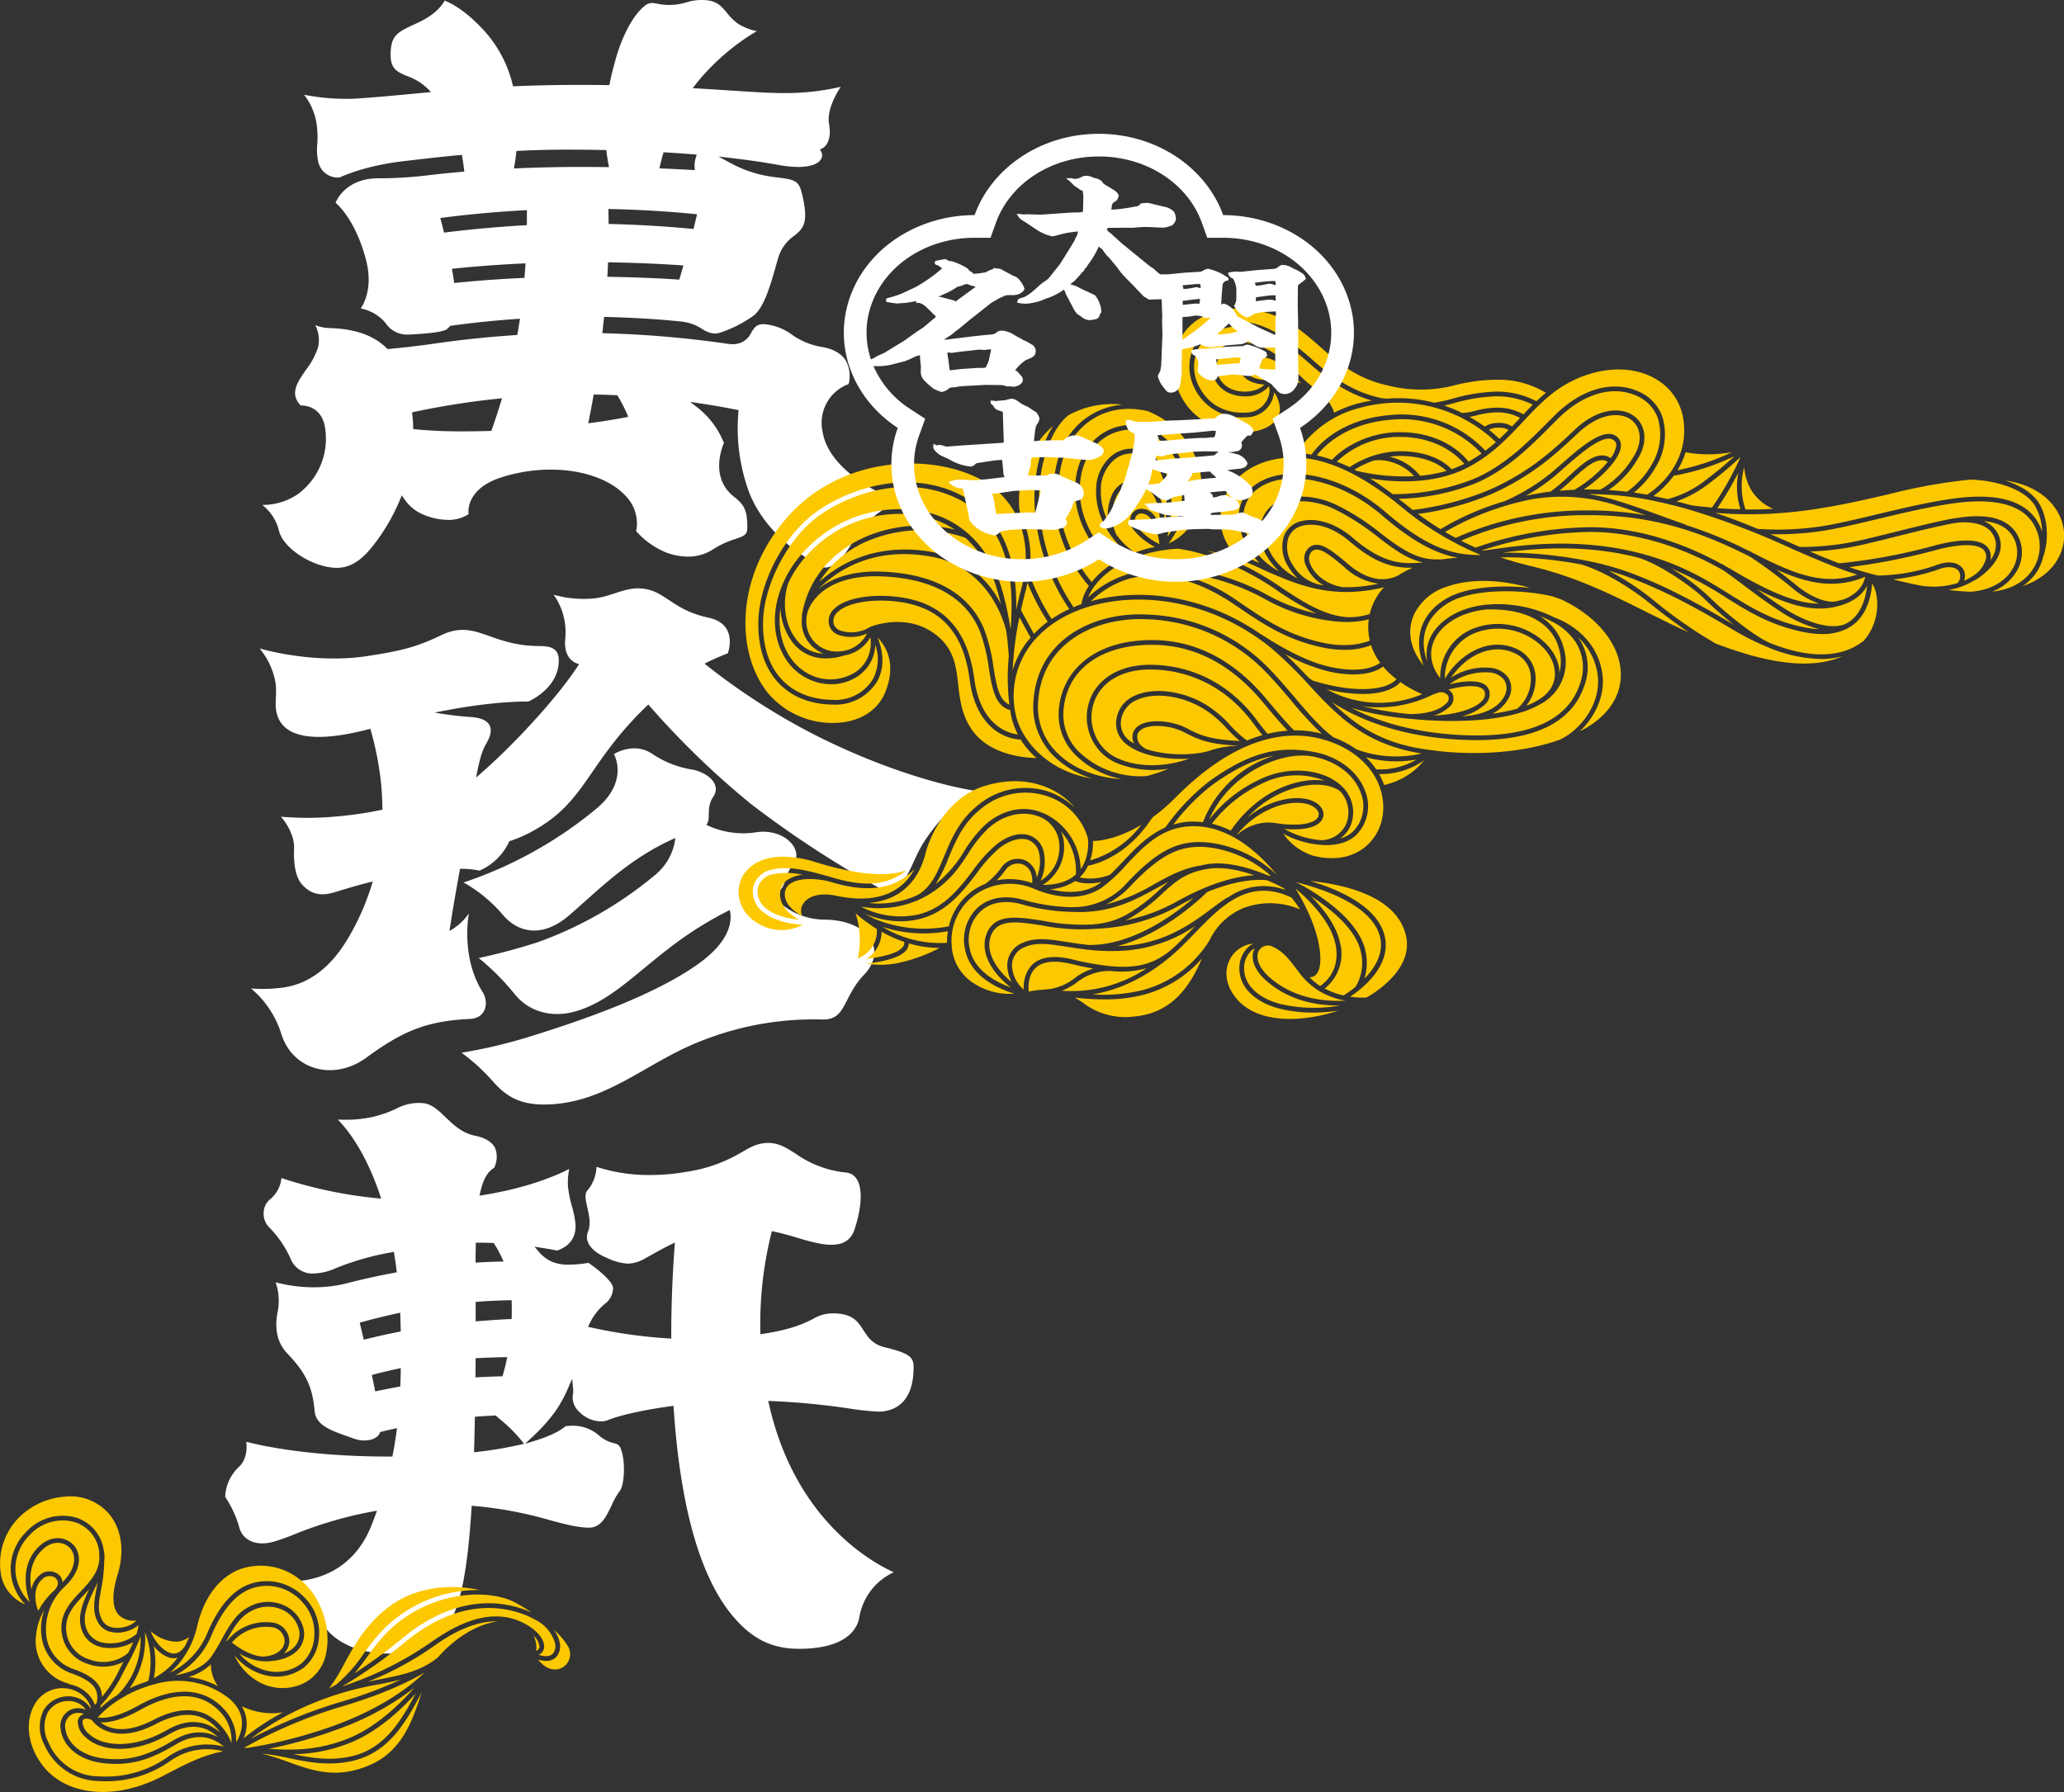 <svg id="logo.svg" xmlns="http://www.w3.org/2000/svg" width="451.34" height="391.938" viewBox="0 0 451.34 391.938">
  <rect x="0" y="0" width="451.34" height="391.938" fill="#333333" stroke="none"/>
  <defs>
    <style>
      .cls-1 {
        fill: #fff;
      }

      .cls-1, .cls-2 {
        fill-rule: evenodd;
      }

      .cls-2 {
        fill: #fcc800;
      }
    </style>
  </defs>
  <path id="logo" class="cls-1" d="M761.066,546.536c2.134,0,3.64,1.445,5.383,3.119,1.684,1.617,3.594,3.451,6.372,4.014,2.325,0.471,3.829,1.4,4.47,2.756a5.44,5.44,0,0,1-.238,4.288c-1.4.78-2.394,2.507-3.019,5.27l-0.183.81,0.821-.133c10.081-1.624,16.368-4.447,18.815-5.715a13.821,13.821,0,0,0-.275,3.94,25.558,25.558,0,0,0,.87,4.312,20.918,20.918,0,0,1,.75,3.705c0.226,2.879-1.116,4.865-3.992,5.906-0.42-.088-1.65-0.335-3.466-0.619l-1.494-.233,0.98,1.15a8.041,8.041,0,0,0,2.987,2.2,9.448,9.448,0,0,0,3.628.579,24.962,24.962,0,0,0,4.192-.4c2.345,1.577,5.464,4.263,5.392,5.576a4.35,4.35,0,0,1-1.868,3.449,13.136,13.136,0,0,0-3.3,4.333l-0.309.638,0.693,0.153a109.409,109.409,0,0,0,16.915,2.384l0.594,0.035v-0.595c0-6.413.245-12.951,0.721-19.433l0.072-.978-0.881.434c-1.574.776-3.049,1.6-4.476,2.395l-1.181.657a7.728,7.728,0,0,1-3.76,1.133,12.3,12.3,0,0,1-4.6-1.273c-2.654-1.092-5.126-3.167-4.1-5.713,0.673-1.676.239-3.6-.143-5.3-0.364-1.615-.678-3.009,0-3.706a8.389,8.389,0,0,0,2-5.188,36.829,36.829,0,0,0,11.827,1.789,45.282,45.282,0,0,0,7.7-.669,33.14,33.14,0,0,0,12.39-4.407c1.868-1.078,3.217-1.856,5.471-1.935,0.083,0,.164,0,0.245,0,2.2,0,3.842,1.037,5.914,2.349a23.007,23.007,0,0,0,10.925,4.111,3.069,3.069,0,0,1,2.425,1.429c1.575,2.44.785,7.3-.479,11.043-0.769,2.276-2.373,3.336-5.046,3.336a14.109,14.109,0,0,1-2.255-.2,41.4,41.4,0,0,1-4.877-1.241c-1.592-.471-3.4-1.006-5.357-1.428l-0.532-.115-0.131.527a81.979,81.979,0,0,0-2.39,21.391l0.013,0.643,0.635-.1c6.4-1,9.015-2.312,10.92-3.272a8.191,8.191,0,0,1,4.318-1.2q0.231,0,.48.009c3.9,0.145,4.992,1.839,6.15,3.633,0.989,1.533,2.013,3.118,4.638,3.759,5.525,1.348,6.36,2.188,6.36,4.38,0,7.129-3.485,9.171-6.408,9.63a7.658,7.658,0,0,1-1.185.079,55.05,55.05,0,0,1-6.521-.687,161.074,161.074,0,0,0-16.941-1.621l-0.73-.027,0.16,0.711c5.716,25.358,22.491,34.6,27.285,36.756a13.281,13.281,0,0,0-7.531,9.865c-0.343,2.069-2.315,6.881-13.172,6.881-5.763,0-9.978-2-14.092-6.685-7.357-8.379-11.841-23.808-13.328-45.858l-0.04-.6-0.6.082c-5.925.81-11.062,1.946-13.741,3.04a4.127,4.127,0,0,1-1.563.288A7.007,7.007,0,0,1,795.3,613.7a4.089,4.089,0,0,1-1.029-3.349,4.7,4.7,0,0,0,.049-1.324l-0.2-2.192-0.878,2.019a29.29,29.29,0,0,1-2.814,5.132,36.544,36.544,0,0,1-4.841,5.415l-1.787,1.673,2.338-.728c4.3-1.336,6.013-2.665,6.516-3.13a13.71,13.71,0,0,1,1.572-.1,8.571,8.571,0,0,1,5.758,2.133,7.613,7.613,0,0,0,3.69,1.776,1.831,1.831,0,0,1,1.119,1.273c1.04,2.613.733,7.887-.263,9.091a15.277,15.277,0,0,0-1.775,3.119c-1.146,2.41-2.332,4.9-4.9,4.9-2.481,0-5.194-.725-8.629-1.644a86.217,86.217,0,0,0-16.513-3.1l-0.569-.045-0.036.569c-0.9,14.217-2.521,21.95-5.412,25.86a15.792,15.792,0,0,1-12.621,5.907c-8.689,0-13.954-4.155-15.17-8.014a19.061,19.061,0,0,0-4.639-7.878c3.358-.248,11.939-1.9,15.954-12.146,0.306-.78.6-1.546,0.877-2.3l0.34-.921-0.967.174a88.184,88.184,0,0,0-17.267,5.064,42.211,42.211,0,0,1-4.738,1.647,9.031,9.031,0,0,1-2.112.267c-2.652,0-4.6-1.425-5.085-3.719a24.393,24.393,0,0,0-3.03-6.468,9.513,9.513,0,0,1,2.857-6.4c1.916-1.664,1.921-4.265,1.761-5.639,3,0.79,13.686,3.231,31.066,3.231H754.8l0.089-.451c0.318-1.612.593-3.283,0.817-4.965l0.107-.8-0.787.177c-0.923.208-1.8,0.413-2.617,0.613l-0.276.067-0.109.261c-0.4.962-1.715,1.584-3.344,1.584a6.762,6.762,0,0,1-2.272-.4c-0.421-.153-0.851-0.3-1.281-0.453-3.623-1.265-7.045-2.459-7.318-5.527-0.479-5.384-1.882-8.347-6.007-12.682-2.145-2.256-2.844-5.338-2.076-9.162a12.308,12.308,0,0,0-.452-6.372,32.424,32.424,0,0,0,8.376,1.092,29.423,29.423,0,0,0,6.667-.747c0.046-.012,4.654-1.259,10.936-2.437l0.52-.1-0.066-.524c-0.141-1.118-.3-2.251-0.483-3.367l-0.091-.572-0.569.109a59.222,59.222,0,0,0-12.186,3.48,12.291,12.291,0,0,1-4.774,1.139,5.117,5.117,0,0,1-5.082-3.287,23.11,23.11,0,0,0-4.744-6.885,4.253,4.253,0,0,1-1.121-3.229,3.871,3.871,0,0,1,1.358-2.789,6.835,6.835,0,0,0,2.525-4.682,96.56,96.56,0,0,0,20.954,4.412l0.865,0.086-0.277-.823c-3.206-9.515-7.221-14.452-9.213-16.467,0.464,0.02,1.008.034,1.607,0.034a26.377,26.377,0,0,0,5.642-.536,24.742,24.742,0,0,0,5.568-1.9,10.661,10.661,0,0,1,5.382-1.229m11.927,34.915,0.6-.034c1.574-.091,3.145-0.155,4.67-0.19l0.854-.019-0.356-.776a25.579,25.579,0,0,0-1.637-3.019l-0.158-.249-0.3-.011c-1.048-.039-2.023-0.058-2.981-0.058h-0.641l-0.01.549q-0.03,1.543-.04,3.208l0,0.6m0.024,12.854,0.607-.05c2.965-.247,5.3-0.378,6.729-0.443l0.522-.024,0.014-.522c0.026-1,.026-2.024,0-3.033l-0.015-.554-0.555.008c-1.434.021-3.775,0.092-6.789,0.315l-0.522.039,0,0.523,0.008,3.132V594.3m-24.468,4,0.551-.137c2.284-.568,4.727-1.114,7.067-1.579l0.461-.092-0.009-.469c-0.019-1.006-.047-2-0.087-2.963l-0.027-.668-0.654.143c-3.248.712-5.963,1.421-7.67,1.891l-0.523.144,0.127,0.528q0.324,1.346.633,2.649l0.131,0.553m24.421,8.245,0.6-.034c1.662-.1,3.308-0.162,4.892-0.195l0.41-.009,0.117-.393c0.278-.939.536-1.957,0.786-3.11l0.151-.691-0.708.01c-1.869.029-3.784,0.1-5.69,0.2l-0.528.029,0,0.528c-0.006,1.043-.013,2.059-0.022,3.065l0,0.6M751.059,609.6l0.554-.116c1.431-.3,2.936-0.6,4.471-0.876l0.444-.081,0.017-.45q0.053-1.393.082-2.859l0.015-.711-0.7.152c-1.724.375-3.445,0.785-5.116,1.218l-0.521.134,0.113,0.526c0.188,0.874.361,1.706,0.524,2.509l0.113,0.554m21.606,13.321,0.645-.075a84.806,84.806,0,0,0,9.431-1.585l0.866-.2-0.555-.694a31.5,31.5,0,0,0-4.6-4.572c-0.323-.265-0.6-0.512-0.854-0.755l-0.174-.169-0.241.012c-1.235.054-2.521,0.132-3.822,0.231l-0.51.038-0.009.511q-0.068,3.476-.16,6.611l-0.019.649m109.281-144.73a40.254,40.254,0,0,0-10.7,10.949c-3.108,4.571-4.168,11.821-8.911,10.933A225.1,225.1,0,0,1,833.3,481.19a182.712,182.712,0,0,1-22.533-21.817c-13.655,13.007-13.4,21.321-25.58,27.848a28.592,28.592,0,0,1-4.809,2.054,12.772,12.772,0,0,1-6.522,6.43,18.938,18.938,0,0,0-4.258-.395c-1.807,9.845-2.3,13.581-2.3,13.581a12.3,12.3,0,0,0,4.236-3.838s-1.877,9.416,2.98,17.176c1.495,2.389.723,5.734-2.649,5.9-9.538.465-14.685,2.576-22.727,8.456-7.211,5.274-16.245,2.715-18.657-5.277a21.129,21.129,0,0,0-6.6-9.834,32.15,32.15,0,0,0,7.419-.263c6.074-.991,10.616-5.14,14.105-11.213a54.329,54.329,0,0,0,5.108-11.927c-2.513.631-5.249,1.4-8.23,2.327-3.09.966-5.338,0.506-7.284-1.724-1.325-1.518-1.84-4.346-1.693-7.8,0.156-3.656-2.87-6.968-2.87-6.968a67.476,67.476,0,0,0,12.362-.069,78.613,78.613,0,0,0,9.828-1.471,63.851,63.851,0,0,0-.395-6.635,68.421,68.421,0,0,0-2.248-11.052c-15.617,4.155-19.194.063-20.209-2.571-0.956-2.483-.147-4.277-0.515-7.45a16.049,16.049,0,0,0-3.5-7.554s11.59,3.484,23.437,1.69c7.08-1.072,10.816-1.931,16.191-4.54,7.645-3.71,10.6,2.333,21.63,2.333,3.164,0,4.451.969,4.12,4.07-0.588,5.519-6.622,8.071-6.622,8.071s-7.517-.257-20.46,2.409a76.153,76.153,0,0,0,7.914.971c4.67,0.324,5.222,2.718,3.312,5.9-0.961,1.6-1.569,4.068-2.162,7.337,2.48-2.154,5.177-4.639,7.937-7.44,10.744-10.9,14.57-17.384,14.57-17.384s-3.526-.5-3.018-5.548a14.228,14.228,0,0,0-2.54-9.62,23.822,23.822,0,0,0,9.245.762c3.354-.478,6.173-2.148,9.08-2.148,6.044,0,7,4.579,15.562,6.418,6.628,1.424,4.194,7.79,4.194,7.79a51.346,51.346,0,0,0-5.085,2.263,143.839,143.839,0,0,0,24.848,15.95C867.652,476.216,881.946,478.192,881.946,478.192Zm-53.362,26.136c-1.834.9-3.83,1.989-6.087,3.373-12.045,7.383-18.118,15.942-27.458,18.73-5.722,1.708-10.723-.176-13.544-3.8a54.576,54.576,0,0,0-7.8-7.809,132.914,132.914,0,0,0,13.018-3.5,84.561,84.561,0,0,0,25.471-14.611,12.234,12.234,0,0,0,4.5-8.138c-10.283,4.484-16.969,11.578-23.426,17.074-4.971,4.231-10.391,4.294-14.319-.3a31.359,31.359,0,0,0-8.569-7.055,90.221,90.221,0,0,0,29.184-16.254c7.074-5.991,3.7-11.826,3.7-11.826s4.218-2.707,8.207-.164a21.861,21.861,0,0,0,8.7,3.518c3.112,0.449,6.8,3.056,4.815,5.982-1.707,2.519-.379,4.737-1.515,6.138a18.49,18.49,0,0,0,11.08,1.6c6.134-.815,10.439,4,7.828,7.171-2.261,2.749-1.017,5.387-4.553,6.5a14.99,14.99,0,0,0,11.741,5.466c9.814,0.224,13.327,6.883,8.459,11.973-4.788,5.006-3.911,9.943-9.1,9.868a66.735,66.735,0,0,0-27.366,5.011c-11.728,4.748-20.455,13.583-33.637,13.583-5.73,0-8.653-2.2-11.28-5.241a43.869,43.869,0,0,0-6.689-6.087,111,111,0,0,0,15.628-3.752c11.251-3.516,26.863-8.944,36.376-15.856C829.086,510.743,829.059,506.268,828.584,504.328Zm-6.045-199.044c3.094,0,4.115,1.229,5.407,2.785a11.568,11.568,0,0,0,2.56,2.475,12.2,12.2,0,0,0,4.007,1.542,49.032,49.032,0,0,0-13.376,11.624l-0.651.854,1.065,0.062c2.536,0.148,4.87.3,7.014,0.44,4.875,0.318,8.726.569,11.811,0.569q0.344,0,.675,0a52.209,52.209,0,0,0,11.8-1.374c-1.208,1.855-3.07,5.29-2.546,8.18,0.752,4.15-1.359,5.229-1.443,5.269l-0.546.251,0.281,0.535a1.6,1.6,0,0,1-.053,1.6c-0.642,1.078-2.456,1.7-4.976,1.7a24.574,24.574,0,0,1-4.3-.437c-3.086-.56-6.525-1.064-10.223-1.5l-2.913-.343,2.58,1.41a27.014,27.014,0,0,0,9.808,3.107c5.062,0.6,5.293.793,6.179,5.091,1.074,5.215-.3,6.323-2.033,7.726a8.963,8.963,0,0,0-3.494,4.865c-0.19.64-.382,1.313-0.578,2-1.159,4.078-2.6,9.153-5.029,10.761a26.99,26.99,0,0,1-6.936,3.509,3.978,3.978,0,0,1-1.33.249,5.666,5.666,0,0,1-2.791-1.026,10.168,10.168,0,0,0-4.5-1.6c-5.047-.521-10.713-0.868-16.385-1l-0.52-.012-0.054.523c-0.085.825-.172,1.624-0.261,2.417l-0.07.618,0.615,0.016a230.068,230.068,0,0,1,26.239,2.224,9.175,9.175,0,0,0,1.638.164,4.333,4.333,0,0,0,4.1-2.572c0.62-1.007,1.109-1.8,2.585-1.8a5.043,5.043,0,0,1,.555.033,11.783,11.783,0,0,1,5.7,2.241,15.648,15.648,0,0,0,6.512,2.691c2.58,0.438,4.374,1.468,5.331,3.062a7.075,7.075,0,0,1,.583,5.075,9.011,9.011,0,0,0-5.716,10.292c1.3,8.5,12.48,13.74,16.74,15.443a18.881,18.881,0,0,0-8.307,6.165c-0.783,1-1.46,2.076-2.115,3.114-1.712,2.712-3.193,5.059-5.84,5.121-1.158-.493-12.157-5.431-16.514-16.44a40.682,40.682,0,0,1-2.359-17.5l0.031-.5-0.485-.1c-2.569-.511-5.238-0.975-7.933-1.38l-2.146-.323,1.719,1.337a18.507,18.507,0,0,1,5.657,7.64c-0.552,1.289-2.931,7.683,2.134,11.708,2.312,1.836,2.983,2.951,2.983,6.8,0,1.551-.629,1.837-2.62,2.507a19.473,19.473,0,0,0-4.768,2.194,10.119,10.119,0,0,1-5.6,1.662,14.149,14.149,0,0,1-4.787-.914,17.739,17.739,0,0,1-6.535-4.672c0.034-.2.085-0.533,0.147-0.99a8.63,8.63,0,0,0-2.391-6.649c-3.3-3.641-9.446-5.813-16.452-5.813a35.354,35.354,0,0,0-10.984,1.771c-6.113,2-7.224,5.883-6.95,7.967a7.964,7.964,0,0,1-4.555,1.263,14.444,14.444,0,0,1-5.532-1.233,9.1,9.1,0,0,1-3.944-3.289l-0.589-.845-0.393.954a42.837,42.837,0,0,1-5.663,9.763c-1.837,2.392-4.416,5.137-8.09,5.137-5.27,0-11.943-4.325-12.75-8.264a10.139,10.139,0,0,0-3.612-5.493,13.651,13.651,0,0,0,7.717-2.321,15.059,15.059,0,0,0,6.02-14.538c-0.7-4.544-4.206-4.9-5.263-4.9H734.73c-2.266-2.528-1.022-4.625,1.171-7.792a15.926,15.926,0,0,0,2.674-5.035,7.187,7.187,0,0,0-.628-4.73,9.646,9.646,0,0,0,3.162.632c5.6,0.178,9.565,1.58,12.468,4.411l0.186,0.182,0.258-.024c3.541-.336,7-0.745,10.283-1.217,5.67-.814,11.514-1.424,17.37-1.814l0.44-.03,0.078-.438q0.213-1.2.4-2.416l0.109-.7-0.705.049c-3.39.238-6.753,0.551-10,.929-1.465.171-2.935,0.358-4.369,0.557l-0.216.03-0.14.17a4.169,4.169,0,0,1-.513.523c-0.948.8-6.121,1.09-7.82,1.184l-0.2.011c-0.184.011-.362,0.015-0.535,0.015a5.605,5.605,0,0,1-4.935-2.584,9.382,9.382,0,0,0-5.391-3.125c1-1.5,2.674-5.09,1.084-10.929-2.128-7.817-5.493-11.248-6.582-12.193,0.531-1.254,2.767-5.334,9.381-5.352a89.127,89.127,0,0,0,11.159-.695c0.026,0,2.613-.338,7.028-0.713l0.578-.049-0.064-.581c-0.093-.83-0.215-1.669-0.375-2.565L770,339.153l-0.515.049c-4.357.41-8.193,0.858-10.994,1.185l-1.1.129c-8.464.983-13.329,3.207-14.119,3.591-0.042,0-.1,0-0.165,0a4.385,4.385,0,0,1-4.533-3.512,12.164,12.164,0,0,1-.2-3.691,21.159,21.159,0,0,0-.16-4.667A13.841,13.841,0,0,0,735.492,326a47.187,47.187,0,0,0,9.106.9c0.937,0,1.869-.031,2.772-0.092,4.121-.277,8.009-0.646,12.126-1.037l2.561-.242,1.2-.112-0.856-.859a12.288,12.288,0,0,0-4.281-2.6c-2.227-.934-3.7-1.552-3.7-4.647,0-4.3,1.432-4.965,5.26-6.74l0.879-.409c3.72-1.747,5.169-3.8,5.67-4.746,1.084,0.41,4.072,1.8,7.823,5.712a26.838,26.838,0,0,1,7.024,12.579l0.111,0.45,0.46-.019c4.681-.194,9.358-0.289,14.3-0.289,2.022,0,3.949.019,5.833,0.046l0.468,0.006,0.093-.462c0.346-1.72.79-3.486,1.439-5.726,1.4-4.843,3.768-9.162,6.025-11a2.625,2.625,0,0,1,1.765-.776,6.534,6.534,0,0,1,1.143.152,12.633,12.633,0,0,0,2.526.273q0.183,0,.378-0.006a13,13,0,0,0,3.527-.571,10.844,10.844,0,0,1,3.392-.5m-41.148,36.84,0.7-.03c4.611-.2,9.274-0.3,13.86-0.3,1.94,0,3.768.013,5.532,0.032l0.69,0.008-0.129-.684c-0.157-.829-0.291-1.69-0.4-2.56l-0.06-.489-0.488-.009c-2.737-.055-5.519-0.082-8.269-0.082-3.3,0-6.8.088-10.415,0.262l-0.482.023-0.052.485c-0.1.9-.221,1.8-0.367,2.651l-0.119.7m39.538,0.358-0.033-.637a5.721,5.721,0,0,1,.077-1.345,6.524,6.524,0,0,1,.18-0.736l0.2-.677-0.7-.056c-1.947-.157-4-0.3-6.105-0.423l-0.451-.027-0.124.439c-0.238.844-.448,1.654-0.623,2.408l-0.156.672,0.683,0.027c2.239,0.089,4.4.2,6.418,0.317l0.629,0.038m-0.27,12.874,0.118-.475c0.173-.694.343-1.395,0.507-2.112l0.144-.631-0.638-.064c-3.85-.389-10.126-0.891-18.161-1.08l-0.592-.015,0.015,0.6c0.017,0.653.031,1.354,0.039,2.126l0.007,0.549,0.543,0.014c7.532,0.191,13.693.673,17.536,1.043l0.482,0.047m-54.562.79,0.5-.061c3.878-.479,9.991-1.135,17.091-1.539l0.527-.03,0.006-.534c0.007-.769.009-1.492,0.006-2.153l0-.6-0.592.032c-7.549.413-13.794,1.1-17.7,1.611l-0.637.083,0.163,0.628c0.175,0.666.35,1.36,0.525,2.073l0.121,0.489m51.451,10.286,0.126-.441c0.18-.635.372-1.3,0.571-1.979l0.2-.682-0.7-.047c-4.789-.325-9.914-0.539-15.234-0.636l-0.55-.011-0.024.556q-0.042.99-.1,2.026l-0.031.59,0.585,0.01c5.2,0.089,10.15.285,14.705,0.584l0.453,0.03m-49.225.736,0.533-.054q1.359-.136,2.952-0.28c3.664-.326,7.492-0.584,11.376-0.767l0.5-.023,0.038-.5c0.054-.692.1-1.372,0.145-2.04l0.041-.636-0.631.03c-5.022.24-10.022,0.61-14.859,1.1l-0.609.062,0.11,0.607c0.121,0.666.228,1.322,0.325,1.968l0.081,0.535m29.3,30.686,0.787-.107c2.677-.363,5.125-0.758,7.277-1.174l0.694-.135-0.284-.654a32.9,32.9,0,0,0-1.953-3.806l-0.156-.26-0.3-.013c-1.44-.065-2.917-0.113-4.392-0.142l-0.483-.009-0.084.48c-0.313,1.791-.631,3.485-0.945,5.034l-0.16.786m-27.285,1.763c1.812,0,3.734-.031,5.713-0.092l0.384-.011,0.129-.365c0.454-1.274,1.161-3.34,1.954-5.945l0.25-.821-0.847.087a173.2,173.2,0,0,0-18.321,2.88l-0.492.1,0.047,0.506,0.044,0.445c0.039,0.4.079,0.8,0.105,1.22,0.013,0.222.019,0.44,0.025,0.658l0.01,0.343,0.018,0.5,0.489,0.05a104.976,104.976,0,0,0,10.492.444" transform="translate(-669 -305.281)"/>
  <path id="dc" class="cls-2" d="M787.979,665.673c0.2-2.105-2.105-4.132-4.141-5.227-5.658-3.062-12.287-1.805-20.272,3.811a75.046,75.046,0,0,1-19.513,9.8l-0.247.093a111.521,111.521,0,0,0,13.946-9.842c13.941-11.465,25.242-6.5,28.385-4.712a8.27,8.27,0,0,1,4.208,5,2.741,2.741,0,0,1-.314,2.2c-0.75,1.012-2.2.768-3.233,0.416A1.987,1.987,0,0,0,787.979,665.673ZM675.856,652.946c-0.481-2.764-.309-6.324,2.658-8.929,2.153-1.891,4.537-1.5,5.779-.143,1.416,1.543,1.432,4.43-1.619,7.448a2.465,2.465,0,0,0-.633-1.443,3.166,3.166,0,0,0-4.431-.019A5.4,5.4,0,0,0,675.856,652.946Zm7.381-.719c3.725-3.556,3.6-7.109,1.818-9.05-1.541-1.686-4.6-2.235-7.221.064-4.389,3.854-3.33,9.485-2.345,12.438a10.467,10.467,0,0,1-3.073-6.295,10.3,10.3,0,0,1,2.957-8.23,9.769,9.769,0,0,1,9.922-2.973,7.7,7.7,0,0,1,5.362,6.259c0.059,0.624.066,1.193,0.077,1.765-0.17,2.966-2.051,4.994-4.048,7.11-2.475,2.625-5.037,5.34-4.041,9.931a8.179,8.179,0,0,0,5.51,5.945c0.054,0.02.108,0.039,0.164,0.056a9.849,9.849,0,0,0,7.681-.475l-0.03.056c-0.434.824-.856,1.62-1.225,2.366a26.731,26.731,0,0,1-3.462,5.239,4.876,4.876,0,0,0-.32-1.831c-0.73-1.745-2.541-3.059-5.871-4.26a8.8,8.8,0,0,1-5.865-6.61A12.656,12.656,0,0,1,683.237,652.227Zm43.389,15.385c-2.882-.07-5.876-2.251-6.91-3.077a9.731,9.731,0,0,1,8.485-3.381,3.143,3.143,0,0,1,3.038,3.08C731.2,665.632,729.966,667.353,726.626,667.612Zm0,1.032c0.017,0,.032,0,0.049,0h0c3.471,0.057,6.3-.969,7.758-2.819a5.161,5.161,0,0,0,.852-4.66,7.48,7.48,0,0,0-4.245-4.793,8.53,8.53,0,0,0-7.515.307c-2.869,1.458-4.286,4.008-5.928,6.96-0.687,1.237-1.4,2.513-2.268,3.8-2,2.954-5.93,3.919-7.942,4.231a17.374,17.374,0,0,0,7.661-8.258c3.267-7.873,7.322-11.452,12.76-11.261a10.419,10.419,0,0,1,7.361,3.6,9.867,9.867,0,0,1,2.555,7.438,8.4,8.4,0,0,1-2.9,6,8.984,8.984,0,0,1-6.93,1.621,10.992,10.992,0,0,1-6.587-3.916A11.349,11.349,0,0,0,726.629,668.644Zm-7.437,8.2c3.069,2.656,3.538,5.99,1.442,9.532a9.873,9.873,0,0,0-2.873-7.519c-4.392-4.571-10.96-4.757-18.5-.54-5.028,2.815-7.768,2.8-8.892,2.593a23.041,23.041,0,0,1,4.814-3.968l0.022,0.023c0.029-.026.05-0.058,0.079-0.085a27.145,27.145,0,0,1,7.456-3.208A18.088,18.088,0,0,1,719.192,676.839Zm-31.73,4.4a2.094,2.094,0,0,1,1.667.314c0.605,0.815,4.693,5.622,13.912.812,4.1-2.143,7.648-2.593,10.476-1.272a9.265,9.265,0,0,1,3.651,3.155,9.294,9.294,0,0,0-3.273-1.915c-2.569-.838-5.385-0.391-8.37,1.33-7.386,4.257-14.2,3.633-17.125.8a3.606,3.606,0,0,1-1.361-2.64A0.737,0.737,0,0,1,687.462,681.244Zm26.491-1.082c-3.17-1.411-6.985-1.006-11.391,1.293-6.372,3.326-9.943,1.825-11.566.55,1.618,0.078,4.406-.352,8.77-2.793,7.2-4.025,13.161-3.9,17.252.356a8.914,8.914,0,0,1,2.589,6.935A11.8,11.8,0,0,0,713.953,680.162Zm-26.27,5.053a8.566,8.566,0,0,0,3.107,1.856c3.68,1.311,9.154,1.006,15.252-2.51,2.716-1.565,5.25-1.984,7.528-1.245l0.19,0.065a8.441,8.441,0,0,1,2.9,1.832c-2.267-1.189-5.56-1.76-9.684.688-5.122,3.038-9.25,4.668-15.186,3.994-5.445-.605-8.193-3.723-8.493-6.532a2.875,2.875,0,0,1,1.774-3.272,3.146,3.146,0,0,1,2.317.094,1.735,1.735,0,0,0-.395.138,1.786,1.786,0,0,0-.978,1.355A4.467,4.467,0,0,0,687.683,685.215Zm40.092,2.569a101.681,101.681,0,0,0,15.831-4.557,59.826,59.826,0,0,0,16-8.8c-3.477,3.929-8.465,8.6-14.182,10.975C738.513,688.281,732.615,688.092,727.775,687.784Zm34.084-16.714c-3.037,2.943-8.853,7.474-18.619,11.192a100.768,100.768,0,0,1-20.07,5.3c-0.287,0-.565.012-0.836,0.023a104.258,104.258,0,0,1,21.443-9.07C752.9,675.817,758.6,673.021,761.859,671.07Zm-64.826-4.285-0.4.342a8.5,8.5,0,0,1-7.983,1.144c-0.049-.018-0.1-0.033-0.148-0.05a7.178,7.178,0,0,1-4.847-5.194c-0.881-4.06,1.384-6.463,3.784-9,0.355-.377.709-0.757,1.057-1.143-1.4,2.989-2.708,6.061-1.544,9.085a5.555,5.555,0,0,0,3.435,3.345,7.493,7.493,0,0,0,1.176.308,10.355,10.355,0,0,0,6.587-1.175C697.812,665.214,697.434,666,697.033,666.785Zm4.411,6.1c-0.131.053-.248,0.128-0.382,0.176l0.008,0.023a28.7,28.7,0,0,0-3.743,1.483,18.875,18.875,0,0,0,3.377-12.29A17.825,17.825,0,0,1,701.444,672.883Zm1.2-.551a18.231,18.231,0,0,0-.021-7.059,7.323,7.323,0,0,0,3.113,2.457,4.13,4.13,0,0,0,.643.174,3.4,3.4,0,0,0,1.462-.044A15.609,15.609,0,0,1,702.643,672.332Zm-3.807-9.65a8.911,8.911,0,0,1-7.093,1.918,4.767,4.767,0,0,1-3.83-3.007c-1.074-2.79.3-5.713,1.766-8.807q0.335-.708.658-1.423c-0.085.51-.173,1.013-0.261,1.491-0.513,2.794-.918,5,0.4,7.329a4.146,4.146,0,0,0,2.266,1.882,6.4,6.4,0,0,0,3.536.11,7.1,7.1,0,0,0,3.017-1.455A10.124,10.124,0,0,1,698.836,662.682Zm-3.168,8.972c0.367-.74.784-1.53,1.215-2.342a47.058,47.058,0,0,0,2.837-6.053l0.013-.012a16.933,16.933,0,0,1-5.056,12.769,24.926,24.926,0,0,0-3.783,2.875c0.064-.215.1-0.414,0.153-0.617A28.652,28.652,0,0,0,695.668,671.654Zm-10.926,7.459a3.9,3.9,0,0,0-2.469,4.361c0.275,2.563,2.258,5.335,6.1,6.7a14.784,14.784,0,0,0,3.307.746c6.226,0.706,10.518-.98,15.827-4.134,5.038-2.985,8.614-1.088,10.442.509a14.852,14.852,0,0,0-12.466,2.411,23.352,23.352,0,0,1-14.673,4.1,12.044,12.044,0,0,1-11.213-7.435,7.205,7.205,0,0,1-.122-6.609,5.183,5.183,0,0,1,4.34-2.437,4.6,4.6,0,0,1,3.99,1.927A4.2,4.2,0,0,0,684.742,679.113Zm61.082,7.244c5.666-2.356,10.561-6.778,14.067-10.647-3.077,5.763-6.683,12-13.978,13.69-4.707,1.083-8.815.368-12.771-.441A34.454,34.454,0,0,0,745.824,686.357Zm-2.338-8.83a106.36,106.36,0,0,0-19.713,8.089,60.3,60.3,0,0,1,12.765-7.434h0a67.744,67.744,0,0,1,15.512-4.542c1.6-.315,3.107-0.635,4.576-1A92.515,92.515,0,0,1,743.486,677.527ZM757.1,663.514a114.6,114.6,0,0,1-10.593,7.761c0.975-1.147,1.857-2.334,2.74-3.547,2.293-3.145,4.665-6.4,9.3-9.319,8.418-5.308,18.225-5.273,23.167-2.587l0.031,0.014a37.337,37.337,0,0,1,3.558,2.175C780.8,655.909,770.005,652.9,757.1,663.514ZM744.323,669.1c2.22-4.052,4.735-8.641,9.716-12.376,5.857-4.389,13.281-5.063,19.872-3.673a29.158,29.158,0,0,0-15.92,4.487c-4.8,3.027-7.233,6.362-9.582,9.588a31.23,31.23,0,0,1-5.889,6.592q-0.88.508-1.587,0.893A41.23,41.23,0,0,0,744.323,669.1Zm-13.429,10.7a53.86,53.86,0,0,0-8.651,5.7,7.5,7.5,0,0,0-.374-7.047A15.008,15.008,0,0,0,730.894,679.8Zm-14.248-5.73a18.7,18.7,0,0,0-6.4-1.994,12.1,12.1,0,0,0,4.857-2.777A8.428,8.428,0,0,0,716.646,674.065Zm1.789-9.8,0.068-.121c1.56-2.8,2.908-5.226,5.5-6.541a7.571,7.571,0,0,1,6.625-.287,6.445,6.445,0,0,1,3.671,4.111,4.118,4.118,0,0,1-.663,3.761,5.861,5.861,0,0,1-2.566,1.736,3.929,3.929,0,0,0,1.207-2.655,4.215,4.215,0,0,0-3.933-4.134,10.81,10.81,0,0,0-9.669,4.021C718.608,664.178,718.532,664.211,718.435,664.261Zm3.207-15.826a13.657,13.657,0,0,1,12.923,2.3c4.332,3.276,6.887,10.209,5.812,15.783a9.224,9.224,0,0,1-6.78,7.593,10.724,10.724,0,0,1-8.914-1.543,12.428,12.428,0,0,1-4.424-5.29,12.223,12.223,0,0,0,7.51,4.551,9.991,9.991,0,0,0,7.706-1.847,9.39,9.39,0,0,0,3.285-6.714,10.9,10.9,0,0,0-2.813-8.212,11.5,11.5,0,0,0-8.1-3.946c-5.926-.206-10.3,3.576-13.748,11.9a16.832,16.832,0,0,1-7.946,8.132,18.661,18.661,0,0,0,4.118-5.229c0.051-.076.1-0.137,0.153-0.219l-0.026-.016a18.254,18.254,0,0,0,1.628-4.347C713.481,654.763,716.893,650.183,721.642,648.435Zm-14.091,15.912a4.785,4.785,0,0,0,2.8-1.065,17.989,17.989,0,0,1-.914,2.024c-0.808,1.242-1.771,1.789-2.871,1.583-1.883-.368-3.888-2.771-4.6-4.849A8.706,8.706,0,0,0,707.551,664.347ZM669.1,648.794a14.311,14.311,0,0,1,3.17-10.646,15.744,15.744,0,0,1,10.882-5.518,11.1,11.1,0,0,1,9.8,3.9c2.667,3.283,3.314,8.064,1.772,13.12-1.337,4.374-1.219,7.384.341,8.952a4.571,4.571,0,0,0,3.782,1.1,5.318,5.318,0,0,1-2.795,1.469c-0.8.181-3.492,0.607-4.68-1.494-1.136-2-.78-3.943-0.288-6.631a33.787,33.787,0,0,0,.7-6.228,6.832,6.832,0,0,0-.111-2.521h0c0-.015,0-0.031-0.008-0.047h0A8.743,8.743,0,0,0,685.6,637.2a10.8,10.8,0,0,0-10.977,3.25,11.306,11.306,0,0,0-3.233,9.047,11.484,11.484,0,0,0,3.109,6.69A8.7,8.7,0,0,1,669.1,648.794Zm8.26,8.8-0.14-.364c-0.015-.04-1.6-4.277,1.066-6.594a2.265,2.265,0,0,1,2.27-.532,1.778,1.778,0,0,1,.723.472c0.507,0.547.655,1.516-.444,2.586A17.055,17.055,0,0,0,677.362,657.6Zm-0.426,4.989a12.976,12.976,0,0,1,1.745-5.15,12.289,12.289,0,0,0-.463,6.509,9.794,9.794,0,0,0,6.522,7.367c3,1.08,4.67,2.253,5.27,3.689a4.607,4.607,0,0,1,.114,2.764c-0.133.142-.252,0.26-0.382,0.394a6.414,6.414,0,0,0-1.451-2.329,7.687,7.687,0,0,0-4.186-2.177l0.027-.094A9.618,9.618,0,0,1,676.936,662.587Zm29.26,30.319c-0.612.32-1.236,0.646-1.882,0.977-10.44,5.358-21.257,4.179-26.3-2.874-2.966-4.144-3.551-9.044-1.523-12.787A7,7,0,0,1,685,674.907a6.6,6.6,0,0,1,2.55,1.641,5.287,5.287,0,0,1,1.361,2.437l-0.038.037a5.736,5.736,0,0,0-5.132-2.722,6.237,6.237,0,0,0-5.156,2.941,8.217,8.217,0,0,0,.074,7.568,13.307,13.307,0,0,0,7.628,7.231,14.309,14.309,0,0,0,4.5.8,24.334,24.334,0,0,0,15.278-4.279,13.812,13.812,0,0,1,11.77-2.228C713.627,689.1,710.126,690.857,706.2,692.906Zm43.7-1.589c-7.246,3.153-12.5,1.277-17.978-.7a58.675,58.675,0,0,0-5.73-1.818,57.763,57.763,0,0,1,5.935,1.01c4.313,0.888,8.775,1.808,14.021.6,8.1-1.867,11.817-8.857,15.1-15.025l0.012-.022c-0.028.086-.055,0.16-0.084,0.247C759.205,681.526,756.981,688.238,749.9,691.317Zm14.9-23.559c-3.759,3.059-7.811,3.857-12.938,4.867-0.778.153-1.581,0.314-2.4,0.483a69.773,69.773,0,0,0,14.7-8c5.133-3.611,9.644-5.307,13.659-5.192C770.609,660.92,765.252,667.2,764.791,667.758Zm21.007-4.442c-0.038-.086-0.1-0.184-0.141-0.275a3.529,3.529,0,0,1,1.3,2.533,1.08,1.08,0,0,1-.716.784A5.617,5.617,0,0,0,785.8,663.316Zm6.024,6.775c-1.342.664-3.379,0.483-5.151-1.826,1.308,0.4,3.116.606,4.189-.847a3.742,3.742,0,0,0,.5-3.029,7.054,7.054,0,0,0-1.233-2.594,13.681,13.681,0,0,1,3.148,3.709A3.374,3.374,0,0,1,791.822,670.091Z" transform="translate(-669 -305.281)"/>
  <path id="dc-2" data-name="dc" class="cls-2" d="M1012.7,410.239c-0.88.817-1.79,1.642-2.7,2.386,1.1-.1,2.19-0.174,3.28-0.218a28.515,28.515,0,0,0,7.3-6.11c-0.13-.077-0.21-0.123-0.25-0.145C1018.2,405.166,1015.53,407.632,1012.7,410.239Zm6.81,1.812a20.635,20.635,0,0,0,7.28-7.919c1.34-2.814.89-5.582-1.13-7.054-2.38-1.735-6.9-1.5-11.61,2.946-4.42,4.171-9.91,9.365-19.081,13.393a63.481,63.481,0,0,1-15.876,4.272c1.669,1.239,3.314,2.343,4.919,3.327a59.536,59.536,0,0,1,14.044-6.119l0-.009a45.264,45.264,0,0,0,10.208-6.23c0.63-.535,1.29-1.119,1.98-1.722,4.44-3.888,9.46-8.3,12.23-6.219a2.4,2.4,0,0,1,.97,2.194c-0.2,2.833-4.4,6.924-8.12,9.437,1.22-.015,2.42,0,3.59.041C1019.14,412.265,1019.4,412.115,1019.51,412.051Zm5.63,0.524a18.378,18.378,0,0,0,5.03-5.661,12.651,12.651,0,0,0,1.45-9.867,8.337,8.337,0,0,0-4.58-5.123c-5.29-2.477-11.8-.608-17.41,5l-1.18,1.181c-4.66,4.69-9.941,10.007-16.848,12.9a48.441,48.441,0,0,1-16.767,3.374c0.486,0.385.961,0.719,1.453,1.127,0.555,0.459,1.107.888,1.66,1.317,0.143-.023.257-0.04,0.45-0.068a64.123,64.123,0,0,0,16.155-4.278c9.007-3.959,14.207-8.869,18.787-13.2,5.14-4.848,10.19-5.019,12.92-3.031,2.45,1.777,3.02,5.047,1.46,8.327a21.074,21.074,0,0,1-6.98,7.9c1.4,0.084,2.74.2,4.03,0.354C1024.91,412.737,1025.05,412.636,1025.14,412.575Zm-45.015,15.747a17.89,17.89,0,0,1-5.718-2.622c-1.368-.876-2.67-1.872-4.047-2.925a51.416,51.416,0,0,0-9.5-6.109c-3.946-1.886-8.163-2.265-11.284-1.009A5.918,5.918,0,0,0,946.059,419a8.078,8.078,0,0,0,.409,6.54,13.621,13.621,0,0,0,6.317,6.244,11.679,11.679,0,0,1-2.088-2.6,7.906,7.906,0,0,1-.977-6.5,5.265,5.265,0,0,1,3.771-3.393c3.318-.908,7.622.452,11.254,3.569,6.227,5.334,10.2,5.747,13.956,5.544C978.785,428.4,979.47,428.362,980.125,428.322ZM955.8,425.944a2.33,2.33,0,0,0-.369,2.439c0.726,2.243,3.441,4.76,7.244,5.331a32.382,32.382,0,0,0,7.739-.776,13.382,13.382,0,0,1-7.243-3.45C959.421,426.322,957.228,424.6,955.8,425.944Zm18.907,5.226a20.536,20.536,0,0,1,3.212-1.715c-4.38.1-8.259-1.023-13.847-5.811-4.039-3.462-7.981-4.009-10.3-3.356a4.26,4.26,0,0,0-3.069,2.726,6.881,6.881,0,0,0,.887,5.653,9.173,9.173,0,0,0,5.56,4.392q0.659,0.139,1.336.252a8.959,8.959,0,0,1-4.03-4.608,3.258,3.258,0,0,1,.641-3.507c2.165-2.044,5.069.4,8.744,3.507C967.676,431.944,971.332,432.769,974.708,431.17Zm11.714-23.265a22.494,22.494,0,0,0,2.777-1.166c-1.209-1.465-5.572-5.9-14.123-5.9a19.781,19.781,0,0,0-13.75,5.423c0.929,0.358,1.862.733,2.814,1.192a20.408,20.408,0,0,1,11-3.485c0.142,0,.286,0,0.433,0,5.315,0.13,8.434,1.781,10.193,3.312C985.889,407.392,986.194,407.684,986.422,407.905Zm-49.979,7.239a11.422,11.422,0,0,0,1.9,10.556c0.055,0.066.235,0.267,0.411,0.462,1.958,0.673,3.837,1.454,5.681,2.259a15.151,15.151,0,0,1-4.438-8.511,8.655,8.655,0,0,1,3.15-8.344c6.526-5.092,19.162-2.61,28.754,5.655,9.763,8.414,15.394,9.465,20.932,9.455a67.4,67.4,0,0,1-17.2-10.377c-10.923-9.039-20.3-12.44-28.688-10.374C941.667,407.222,937.841,410.582,936.443,415.144Zm67.837-.719c-1.17.22-2.33,0.467-3.48,0.766a61.467,61.467,0,0,0-15.8,6.427c0.788,0.466,1.562.9,2.325,1.305a70.279,70.279,0,0,1,29-6c0.31,0,.61,0,0.92,0a73,73,0,0,1,11.64,1.055c-2.09-.746-4.28-1.5-6.47-2.178A38.909,38.909,0,0,0,1004.28,414.425Zm12.04,3.53A69.362,69.362,0,0,0,988.5,423.54c1.1,0.56,2.154,1.06,3.175,1.513a78.725,78.725,0,0,1,25.089-4.46c9.29,0,19.43,2.889,28.81,8.109l0.03-.051c0.24,0.142.51,0.322,0.79,0.5,0.35,0.2.71,0.384,1.06,0.594,8.83,5.273,14.51,7.523,19.31,7.56a18.634,18.634,0,0,1-5.76-3.345,107.569,107.569,0,0,0-9.24-6.879c-12.41-6.316-22.48-8.983-34.53-9.122C1016.93,417.958,1016.62,417.955,1016.32,417.955Zm4.89-12.482a5.922,5.922,0,0,0,1.21-2.638,1.363,1.363,0,0,0-.57-1.294c-2.11-1.567-7.2,2.9-10.93,6.168-0.69.608-1.36,1.2-1.99,1.735a40.891,40.891,0,0,1-6.28,4.286c1.79-.387,3.6-0.71,5.41-0.925a36.976,36.976,0,0,0,3.94-3.323c2.99-2.761,6.09-5.612,8.85-4.221C1020.91,405.29,1021.01,405.35,1021.21,405.473Zm-28.235-1a24.07,24.07,0,0,0-19.8-7.395c-10.226.819-15.045,6.248-16.233,7.813a29.507,29.507,0,0,1,3.345.969c2.176-2.5,7.741-6.054,14.785-6.054,9.379,0,13.924,4.979,15.061,6.448A31.331,31.331,0,0,0,992.975,404.471Zm-4.3,57.443,0.291-.007c4.342-.2,7.7-1.819,8.993-4.355a3.447,3.447,0,0,0,0-3.5,4.426,4.426,0,0,0-3.1-1.683,12.937,12.937,0,0,0-8.9,2.585c3.025-.754,5.88-0.954,7.49-0.074a2.4,2.4,0,0,1,1.283,1.761,3.076,3.076,0,0,1-.819,2.541A10.873,10.873,0,0,1,988.674,461.914Zm12.536-2.024a8.615,8.615,0,0,0,2.49-7.125,5.933,5.933,0,0,0-3.39-4.574c-5.185-2.476-10.813.586-14.011,5.313a13.314,13.314,0,0,1,8.717-2.147,5.409,5.409,0,0,1,3.8,2.127,4.46,4.46,0,0,1,.062,4.536,8.014,8.014,0,0,1-3.552,3.359,40.132,40.132,0,0,0,5.486-1.1C1000.98,460.115,1001.16,459.949,1001.21,459.89Zm4.55-1.76a8.332,8.332,0,0,0,2.05-1.87,5.969,5.969,0,0,0,1.08-4.82c-0.41-2.487-2.34-4.974-5.15-6.659a13.934,13.934,0,0,0-11.634-1.266,10.543,10.543,0,0,0-7.153,10.184c3.343-5.536,9.815-9.294,15.807-6.436a6.95,6.95,0,0,1,3.96,5.346,9.429,9.429,0,0,1-1.96,7.025,15.318,15.318,0,0,0,2.99-1.494S1005.76,458.133,1005.76,458.13Zm-23.072-12.966c-1.308,2.764-.84,5.772,1.244,8.452a11.451,11.451,0,0,1,7.843-11.076,14.946,14.946,0,0,1,12.5,1.359c3.07,1.836,5.17,4.59,5.64,7.371a8.219,8.219,0,0,1,.09,1.2,10.275,10.275,0,0,0-.03-5.087c-1.42-5.845-7.33-9.079-15.92-8.8C988.139,439.175,984.173,442.023,982.688,445.164Zm-15.739,14.6a74.707,74.707,0,0,0,10.214,1.692c1.975,0.044,6.06-.225,8.164-2.4a1.336,1.336,0,0,0,.3-1.676,1.972,1.972,0,0,0-2.263-.554c-0.414.144-.828,0.3-1.248,0.466A26.575,26.575,0,0,1,966.949,459.759Zm15.582,2.008c4.744-.159,9.038-1.456,10.6-3.257a2.024,2.024,0,0,0,.58-1.7,1.369,1.369,0,0,0-.762-1.017c-1.287-.71-4.039-0.541-7.244.313a2.489,2.489,0,0,1,.794.723,2.347,2.347,0,0,1-.438,2.944A8.21,8.21,0,0,1,982.531,461.767Zm-18.608-20.462v0.026c-0.068,0-.133-0.017-0.2-0.021s-0.1,0-.16,0a27.234,27.234,0,0,1-3.445-.228,39.551,39.551,0,0,1-14.593-4.827,48.406,48.406,0,0,0-13.348-4.95,37.078,37.078,0,0,0-7.012-.769,36.265,36.265,0,0,1,14.459,6.185c6.048,4.125,10.825,7.383,18.452,9.089,5.785,1.286,9.421.015,10.47-.439a12.623,12.623,0,0,1-.352-3.027,13.06,13.06,0,0,1,.128-1.617A17.254,17.254,0,0,1,963.923,441.305Zm20.6-13.7v0.012q1.581-.249,3.252-0.351c-4.376-.815-9.392-3.093-16.554-9.266-9.24-7.959-21.291-10.43-27.448-5.622a7.662,7.662,0,0,0-2.764,7.39,14.577,14.577,0,0,0,7.687,10.443,14.433,14.433,0,0,1-3.163-4.225,9.2,9.2,0,0,1-.444-7.349,6.931,6.931,0,0,1,4.1-3.938c3.382-1.36,7.908-.972,12.115,1.037a52.135,52.135,0,0,1,9.678,6.219c1.359,1.041,2.643,2.023,3.973,2.877C978.983,427.41,981.347,427.782,984.527,427.607ZM948.482,433.3c5.582,3.781,10.264,6.691,15.238,6.972a14.95,14.95,0,0,0,4.8-.692,12.868,12.868,0,0,1,3.143-5.867,34.017,34.017,0,0,1-8.931,1.042l0,0.018c-0.038,0-.071-0.017-0.108-0.023-6.724-.17-12.059-2.508-17.268-4.8a52.884,52.884,0,0,0-12.422-4.256A61.17,61.17,0,0,1,948.482,433.3ZM944,443.53c3.406,2.194,9.728,6.261,15.888,7.621,7.111,1.568,10.2-.351,10.919-0.911a13.384,13.384,0,0,1-2-3.849,15.217,15.217,0,0,1-5.827,1.024,23.421,23.421,0,0,1-5.13-.6c-7.818-1.746-12.669-5.054-18.809-9.239-8.161-5.567-15.926-7.489-23.092-5.737a20.78,20.78,0,0,0-8.418,4.951,35.914,35.914,0,0,1,3.749-.854C922.311,434.105,934.234,436.927,944,443.53Zm10.582,9.375c0.2,0.2.523,0.51,0.752,0.734,0.254,0.192.5,0.34,0.758,0.521l0.394,0.11c9.573,2.85,15.876,1.807,17.891-.427a18.96,18.96,0,0,1-2.935-2.79c-0.67.536-2.6,1.738-6.473,1.738a24.654,24.654,0,0,1-5.3-.632,38.8,38.8,0,0,1-9.619-3.806C951.668,449.854,953.151,451.385,954.581,452.905Zm150.829-29.063c-0.75-3.939-4.83-4.5-8.23-4.267-0.5.077-.98,0.138-1.51,0.242-3.46.672-7.44,1.666-11.65,2.719-2.42.6-4.9,1.221-7.38,1.806a60.3,60.3,0,0,1-11.85,1.551c2.17,0.94,4.29,1.809,6.38,2.6a124.706,124.706,0,0,0,21.08-3.957c5.68-1.462,9.56-1.379,11.21.251a3.142,3.142,0,0,1,.76,3.016A5.206,5.206,0,0,0,1105.41,423.842ZM961,458.106l-0.029-.01,0.009,0Zm19-.993a26.884,26.884,0,0,1-4.77-2.646c-1.257,1.45-3.948,2.6-8.234,2.6a34.548,34.548,0,0,1-7.926-1.041A24.109,24.109,0,0,0,980,457.113Zm25.7-17.066a11.234,11.234,0,0,1,5.27,7.091,10.411,10.411,0,0,1-4.93,12.042l-0.02-.024c-2.7,1.7-6.751,2.862-12.142,3.452-1.48.164-3.023,0.251-4.582,0.306-0.143.008-.277,0.029-0.422,0.035v-0.025c-0.757.022-1.51,0.054-2.273,0.054-1.666,0-3.333-.066-4.985-0.158-0.036,0-.071,0-0.107,0-0.2,0-.393,0-0.59,0l0-.039q-1.878-.118-3.682-0.3l-0.418,0v-0.034a63.392,63.392,0,0,1-12.293-2.322c5.38,2.754,13.021,5.305,23.411,5.894,15.011,0.854,23.941-2.967,26.611-11.327a10.3,10.3,0,0,0-1.02-9.014,13.455,13.455,0,0,0-5.14-4.446c-0.11-.04-0.2-0.092-0.31-0.13l0.01-.033A20.245,20.245,0,0,0,1005.7,440.047Zm-78.327-30.106c-1.235-7.587-7.272-11.3-12.442-10.587-6.254.916-10.269,6.822-9.768,14.365,0.482,7.186,5.234,12.38,7.571,14.527a24.953,24.953,0,0,1,3.274-1.651c-2.611-1.9-7.693-7.174-7.305-14.615a9.588,9.588,0,0,1,3.436-7.056,6.9,6.9,0,0,1,5.774-1.346,7.987,7.987,0,0,1,5.335,3.779c2.119,3.449,2.46,8.851,1.025,15.377A17.7,17.7,0,0,0,927.373,409.941Zm-7.011,2.614a4.375,4.375,0,0,0-3.588-1.244,4.3,4.3,0,0,0-3.613,2.479,10.294,10.294,0,0,0-.1,8.35,16.157,16.157,0,0,0,4.111,3.994,30.494,30.494,0,0,1,4.374-1.226,14.579,14.579,0,0,1-4.459-3.508,3.307,3.307,0,0,1-.788-3.3,2.424,2.424,0,0,1,1.969-1.528,3.525,3.525,0,0,1,3.244,1.632,8.865,8.865,0,0,1,1.148,2.2C922.75,416.951,921.939,414.092,920.362,412.555Zm151.8,29.356a8.147,8.147,0,0,0,1.44-.793c2.07-1.563,3.28-4.2,3.69-7.751-0.82,1.635-2.7,3.715-7.05,4.656a15.871,15.871,0,0,1-3.35.358c-3.77,0-8.02-1.316-13.74-4.258,1.77,1.309,3.72,2.714,5.8,4.075C1062.98,440.842,1068.45,443.1,1072.16,441.911ZM985.649,436c4.293-2.348,11.572-2.849,17.981-2.136-6.648-1.895-13.231-2.052-18.223-.275a11.883,11.883,0,0,0-7.1,5.9c-2.027,4.3-.454,8.411,2.049,11.434-0.105-.246-0.189-0.442-0.2-0.485C978,444.451,980.029,439.078,985.649,436Zm-67.012-18.416a1.776,1.776,0,0,0-.23.015,1.416,1.416,0,0,0-1.15.882,2.329,2.329,0,0,0,.625,2.264,13.777,13.777,0,0,0,4.659,3.54,12.752,12.752,0,0,0-1.853-5.454A2.7,2.7,0,0,0,918.637,417.581Zm119.913-.792-0.19-.029,0.01-.023c-2.9-.831-5.96-1.581-9.2-2.211a69.071,69.071,0,0,0-12.87-1.168,44.182,44.182,0,0,1,6.41,1.464c3.52,1.089,7.03,2.366,10.14,3.5,1.82,0.66,3.45,1.257,4.8,1.7l-0.03.075a92.2,92.2,0,0,1,13.93,5.741l0.03-.052c0.2,0.1.44,0.254,0.67,0.395,0.25,0.129.49,0.235,0.75,0.367,9.13,4.719,15.22,6.7,22.1,4.4-1.34-.42-2.7-0.886-4.07-1.4l-0.07.007v-0.034c-3.26-1.232-6.58-2.67-10.04-4.19A172.447,172.447,0,0,0,1038.55,416.789Zm-40.885,9.361a92.428,92.428,0,0,1,17.055,1.537l0.02-.042c0.11,0.031.22,0.077,0.33,0.11a64.137,64.137,0,0,1,9.83,2.587c8.76,3.188,16.3,7.464,23.27,11.6a78.912,78.912,0,0,1-6.39-5.613c-2.61-2.612-9.63-7.511-14.34-9.027C1015.46,424.179,1004.3,425.256,997.665,426.15Zm65.565,16.281a20.745,20.745,0,0,0,3.52.446,29.394,29.394,0,0,1-8.37-3.818c-3.16-2.075-6.07-4.263-8.41-6.024-1.59-1.2-3-2.25-4.12-3-9.44-5.416-19.72-8.413-29.09-8.413a78.179,78.179,0,0,0-23.686,4.036c0.049,0.02.1,0.039,0.145,0.06,0.656-.086,1.566-0.207,2.1-0.284,6.2-.892,18.723-2.683,32.323.852V426.28c0.04,0.01.08,0.029,0.11,0.039,0.79,0.208,1.59.425,2.38,0.671,7.48,2.3,12.3,5.293,16.97,8.194C1051.89,438.16,1056.41,440.972,1063.23,442.431ZM953.514,389.055c-0.339-.312-0.688-0.636-1.059-0.983-1.077-1-2.3-2.144-3.649-3.305-3.377-1.976-5.768-1.682-6.871-.749a1.941,1.941,0,0,0-.616,2.211c0.424,1.1,2,2.27,5.214,2.162A19.713,19.713,0,0,1,953.514,389.055Zm41.053,10.213a26.453,26.453,0,0,1,2.306,2.015q1.047-.972,2.025-1.968a4.309,4.309,0,0,0-2.258-.491A4.5,4.5,0,0,0,994.567,399.268Zm6.7-2.441,0.12-.136a10.1,10.1,0,0,0-4.883-1.215,17.471,17.471,0,0,0-4.59.648c-0.518.128-1.032,0.245-1.556,0.343a33.568,33.568,0,0,1,3.313,2.12,5.242,5.242,0,0,1,2.966-.8,4.823,4.823,0,0,1,2.984.77Q1000.458,397.694,1001.27,396.827Zm-28.172-.779a25.109,25.109,0,0,1,20.709,7.81c0.807-.608,1.581-1.233,2.307-1.877a30.974,30.974,0,0,0-29.615-7.527,23.139,23.139,0,0,0-13.95,9.92,23.815,23.815,0,0,1,3.252.346C956.363,403.852,961.169,397.005,973.1,396.048Zm29.042-.149c0.68-.716,1.35-1.422,2.04-2.111a17.742,17.742,0,0,0-8.4-1.817,38.075,38.075,0,0,0-8.895,1.5c-0.707.187-1.394,0.367-2.078,0.524a32.758,32.758,0,0,1,3.928,1.609,14.764,14.764,0,0,0,2.933-.482,18.613,18.613,0,0,1,4.836-.679,11.281,11.281,0,0,1,5,1.14C1001.7,395.676,1001.94,395.8,1002.14,395.9ZM979.573,409.34a30.264,30.264,0,0,0,5.73-1.074c-1.344-1.249-4.253-3.129-9.758-3.264-0.133,0-.265,0-0.395,0a16.192,16.192,0,0,0-2.258.174,11.854,11.854,0,0,1,6.233,3.686C979.19,408.934,979.389,409.143,979.573,409.34Zm-18.822-13.794a26.1,26.1,0,0,1,5.487-2.091c0.94-.242,1.846-0.409,2.749-0.568-4.5-1.279-8.716-3.77-13.378-7.891-5.771-5.1-12.529-10.312-19.893-7.558a8.312,8.312,0,0,0-4.945,4.633,9.238,9.238,0,0,0,.132,7.158c2.026,4.411,5.871,6.635,10.909,6.282a5.077,5.077,0,0,0,4.585-3.6,3.543,3.543,0,0,0,.1-2.142,6.823,6.823,0,0,1-5.28,2.206,8.292,8.292,0,0,1-3.765-.864,6.325,6.325,0,0,1-3.338-4.335,5.349,5.349,0,0,1,1.029-4.5,6.144,6.144,0,0,1,4.344-2.146c3.138-.272,6.841,1.161,9.955,3.826,1.384,1.185,2.624,2.345,3.72,3.37a30.487,30.487,0,0,0,3.866,3.3l-0.031.05A9.6,9.6,0,0,1,960.751,395.546Zm-38.38,12.35a6.9,6.9,0,0,0-4.662-3.31,5.936,5.936,0,0,0-4.936,1.152,8.549,8.549,0,0,0-3.043,6.294,14.728,14.728,0,0,0,1.583,7.3,10.814,10.814,0,0,1,.939-6.023,5.336,5.336,0,0,1,4.447-3.024,5.394,5.394,0,0,1,4.382,1.533c1.743,1.7,2.677,4.731,2.624,8.373C924.537,414.987,924.1,410.711,922.371,407.9Zm-15.4,28.012a21.778,21.778,0,0,1,8.373-4.948l-0.013-.048c0.137-.035.279-0.047,0.417-0.08a33.193,33.193,0,0,1,16.636-.53,49.164,49.164,0,0,1,13.606,5.038,41.04,41.04,0,0,0,10.874,4.143,63.225,63.225,0,0,1-8.959-5.328c-6.948-4.71-15.019-8.042-21.324-8.862a32.074,32.074,0,0,0-3.349.345C914.287,427.043,908.662,431.6,906.971,435.908ZM945,382.308a10.977,10.977,0,0,0-5.427-1.158,5.151,5.151,0,0,0-3.639,1.773,4.331,4.331,0,0,0-.814,3.647,5.3,5.3,0,0,0,2.8,3.627c2.261,1.173,5.827.987,7.592-.8-2.629-.15-4.529-1.156-5.157-2.8a2.936,2.936,0,0,1,.911-3.362A4.887,4.887,0,0,1,945,382.308Zm24.462,23.686A21.549,21.549,0,0,0,965.184,408c0.185,0.1.375,0.209,0.561,0.309l0.008-.03a44.548,44.548,0,0,0,12.481,1.149,10.891,10.891,0,0,0-7.524-3.516C970.521,405.912,969.881,405.961,969.462,405.994Zm74.618,11.448c3.29,1.114,6.37,2.31,9.3,3.521a64.2,64.2,0,0,0,13.87-.563c3.51-.545,7.65-1.536,12.04-2.587,5.35-1.282,10.9-2.61,16.34-3.407,10.6-1.567,17.2.561,19.6,6.3a7.83,7.83,0,0,1,.32.911,11.974,11.974,0,0,0-1.51-5.649c-2.41-4.115-9.79-5.786-14.4-5.769a120.571,120.571,0,0,0-17.64,3.185C1071.11,415.9,1058.94,418.722,1044.08,417.442Zm-73.5,57.148a14.922,14.922,0,0,1,1.091,2.38,15.5,15.5,0,0,0,8.775-5.415c-0.1.068-.186,0.133-0.219,0.155A16.645,16.645,0,0,1,970.578,474.59Zm-0.632-1.034a16.005,16.005,0,0,0,8.838-2.155,25.188,25.188,0,0,1-11.09-.488A16.608,16.608,0,0,1,969.946,473.556Zm-11.911-7.805a76.971,76.971,0,0,1-6.659-7.208c-1.69-1.992-3.436-4.051-5.333-6.026a37.823,37.823,0,0,0-26.377-11.8c-10.778-.477-22.68,4.856-23.634,17.788a14,14,0,0,0,3.954,11.237c4.027,4.15,9.885,5.746,14.331,5.941a19.5,19.5,0,0,1-9.892-5.035,12.438,12.438,0,0,1-3.914-9.794c0.519-8.437,6.974-14.334,16.843-15.387,10.991-1.188,20.634,3.135,28.653,12.806,2.21,2.666,4.12,4.864,5.942,6.743A23.529,23.529,0,0,1,958.035,465.751Zm-34.356-2.619a14.2,14.2,0,0,1,5.407,1.736c2.1,1.057,4.5,2.242,11,2.465a30.7,30.7,0,0,1-2.733-2.63,23.756,23.756,0,0,0-5.232-4.447c-4.777-2.868-10.761-3.641-14.554-1.873a5.652,5.652,0,0,0-3.406,4.332,4.65,4.65,0,0,0,1.877,4.586,9.243,9.243,0,0,0,.986.615,2.979,2.979,0,0,1-.236-2.416C917.48,463.6,920.059,462.715,923.679,463.132Zm90.351-18.494c0.12,0.161.26,0.31,0.36,0.474a11.271,11.271,0,0,1,1.14,9.889c-2.58,8.079-10.54,12.16-23.663,12.16q-1.92,0-3.985-.118c-13.262-.75-22.16-4.662-27.616-8.186,5.18,5.077,11.2,9.316,21.928,10.519l0.028,0h0l0.019,0,0.656,0.073-0.009.018c2.937,0.39,15.635,1.705,27.2-2.4,4.55-2.155,8.84-7.723,8.33-13.66A13.413,13.413,0,0,0,1014.03,444.638Zm-34.156,25.447c-12.516-2-18.384-8.26-24.553-14.883a89.051,89.051,0,0,0-8.162-8.019,46.626,46.626,0,0,0-3.757-2.809c-0.255-.164-0.445-0.283-0.666-0.425-9.419-6.136-20.763-8.746-31.286-6.993-7.7,1.283-13.911,4.813-17.486,9.94a18.6,18.6,0,0,0-2.908,14.432c0.985,5.169,6.345,12.547,16.762,14.223a20.437,20.437,0,0,1-8.57-5.087,15.185,15.185,0,0,1-4.243-12.032c1-13.618,13.518-19.313,24.708-18.738A38.794,38.794,0,0,1,946.785,451.8c1.919,2,3.678,4.072,5.377,6.074,2.811,3.315,5.514,6.485,8.462,8.69a22.03,22.03,0,0,1,4.954,2.594A24.687,24.687,0,0,0,979.874,470.085ZM939.05,468.33c-6-.313-8.341-1.492-10.425-2.541a13.225,13.225,0,0,0-5.064-1.636c-3.668-.418-5.407.6-5.809,1.7a2.574,2.574,0,0,0,1.075,2.721c0.071,0.062.366,0.276,0.683,0.5,4.778,1.636,11.354,1.458,14.6.194h0a22.235,22.235,0,0,1,5.05-.865c0.044-.023.088-0.042,0.133-0.064Zm4-4.853c-8.247-11.155-19.143-11.916-23.469-11.741-4.5.191-8.106,1.9-10.163,4.81A9.856,9.856,0,0,0,908.2,465.3a9.5,9.5,0,0,0,5.631,6.014c4.2,1.833,10.188,1.747,15.161-.094-0.524.028-1.052,0.054-1.6,0.054-4.364,0-9.226-.93-12.007-3.175a5.691,5.691,0,0,1-2.245-5.551,6.637,6.637,0,0,1,3.987-5.1c4.089-1.9,10.468-1.112,15.52,1.922a24.7,24.7,0,0,1,5.45,4.62,23.206,23.206,0,0,0,3.592,3.259,31.339,31.339,0,0,1,3.381-1.187C944.394,465.243,943.72,464.386,943.047,463.477Zm2.165-4.544c-7.785-9.389-17.106-13.574-27.749-12.441-9.477,1.013-15.43,6.4-15.925,14.427a11.443,11.443,0,0,0,3.611,9,19.415,19.415,0,0,0,14.622,5.093,30.963,30.963,0,0,0,4.717-1.593,21.044,21.044,0,0,1-11.071-1.157,10.622,10.622,0,0,1-6.205-6.657,10.849,10.849,0,0,1,1.363-9.654c2.244-3.178,6.136-5.04,10.961-5.246,4.5-.189,15.8.616,24.339,12.16,0.765,1.035,1.532,1.994,2.3,2.915a26.154,26.154,0,0,1,4.393-.685C948.919,463.34,947.177,461.3,945.212,458.933Zm-91.529,4.281c4.331-.691,7.5-3.04,8.926-6.614,2.454-6.157.129-9.991-1.7-11.869,1.468,3.588,1.414,7-.228,9.778a10.654,10.654,0,0,1-9.429,4.881h-0.192c-4.848-.069-8.921-1.689-11.774-4.687-3.112-3.268-4.65-8.055-4.446-13.843,0.272-7.657,4.706-16.753,10.785-22.122,6.164-5.449,20.7-11.682,33.475-5.177,10.828,5.512,12.242,17.077,12.122,25.059,0.341-1.538.713-3.1,1.146-4.717,2.4-8.949.075-17.183-6.228-22.024-9.584-7.369-31.926-8.434-45.1,6.673-11.55,13.241-11.074,29.979-3.942,38.512A18.471,18.471,0,0,0,853.683,463.214Zm243.7-32.952c-0.63-.954-2.22-1.191-4.05-0.6a44.356,44.356,0,0,1-10.35,2.358c2.22,0.545,4.45,1.051,6.66,1.468v-0.031a17.621,17.621,0,0,0,7.44-.661A2.267,2.267,0,0,0,1097.38,430.262Zm11.63-.424a7.006,7.006,0,0,0,.48-6.578c-1.13-2.387-3.35-3.712-6.72-4a5.735,5.735,0,0,1,3.65,4.392c0.76,4.013-3.81,7.555-5.64,8.582l-0.02-.043a15.523,15.523,0,0,1-5.69,2.122c1.6,0.2,3.19.327,4.75,0.392C1103.96,434.453,1107.31,432.687,1109.01,429.838Zm4.71-.359a9.266,9.266,0,0,0,.56-8.372c-2.2-5.251-8.42-7.153-18.5-5.684-5.4.793-10.92,2.113-16.25,3.391-4.41,1.055-8.58,2.054-12.13,2.6a65.447,65.447,0,0,1-11.28.7c1.78,0.762,3.53,1.522,5.22,2.263,0.41,0.183.82,0.357,1.23,0.538a59.741,59.741,0,0,0,13.83-1.584c2.48-.582,4.96-1.2,7.37-1.8,4.23-1.055,8.22-2.051,11.7-2.731,0.49-.095.93-0.146,1.4-0.22v-0.025c0.07-.006.13,0,0.2-0.007,7.08-1.085,11.47.293,13.36,4.268a8.016,8.016,0,0,1-.54,7.546,10.622,10.622,0,0,1-5.21,4.305c0.06,0,.11,0,0.16,0v-0.012C1108.84,434.228,1112,432.391,1113.72,429.479Zm-6.3-19.114c3.16,1,6.08,2.641,7.51,5.087,2.15,3.672,1.96,8.521.83,11.7l-0.01,0a10.559,10.559,0,0,1-1.14,2.856,10.927,10.927,0,0,1-3.31,3.458c6.61-2.231,9.34-7.253,9.04-11.681C1120,416.757,1115.83,411.552,1107.42,410.365Zm-92.68,18.368a88.914,88.914,0,0,0-17.64-1.547c2.528,0.86,4.52,1.361,5.71,1.658l-0.01.021c10.27,2.326,17.96,6.131,25.98,10.142,3.06,1.532,6.18,3.088,9.48,4.572-2.72-1.861-5.77-4.119-8.44-6.3C1026.14,434.288,1020.04,430.3,1014.74,428.733Zm83.5,0.959a2.912,2.912,0,0,1,.24,2.615,12.189,12.189,0,0,0,1.8-.965v-0.006c0.01-.009.04-0.026,0.05-0.035a6.325,6.325,0,0,0,2.87-3.585,2.176,2.176,0,0,0-.46-2.189c-0.79-.781-3.16-1.815-10.24.012a136.015,136.015,0,0,1-19.12,3.786c1.32,0.46,2.62.875,3.92,1.228l0.3,0.079v-0.006c0.01,0,.01.008,0.01,0.01,0.66,0.179,1.33.351,1.99,0.525a40.719,40.719,0,0,0,13.41-2.482C1095.77,427.787,1097.52,428.615,1098.24,429.692Zm-87.59,6.817c-0.11-.056-0.24-0.1-0.35-0.153-0.75-.267-1.65-0.59-1.75-0.616-6.88-1.658-17.194-1.694-22.4,1.162-2.475,1.354-7.831,5.318-5.043,13.121a8.334,8.334,0,0,1,.654-5.3c1.594-3.362,5.77-6.443,11.908-7.146v-0.028c0.161-.009.317-0.007,0.477-0.012a24.381,24.381,0,0,1,4.972.012,27.157,27.157,0,0,1,9.738,2.761c6.14,2.347,10.1,7.173,10.6,13.017,0.39,4.575-1.88,8.926-4.98,11.893,0.07-.033.13-0.058,0.2-0.09,5.72-2.939,8.82-7.369,8.75-12.471C1023.33,446.414,1018.44,440.226,1010.65,436.509Zm44.88,10.309v0.01c-0.05-.02-0.1-0.053-0.14-0.073a55.946,55.946,0,0,1-7.35-3.7c-7.04-4.181-14.65-8.532-23.49-11.745-1.2-.437-2.47-0.83-3.77-1.194a58.313,58.313,0,0,1,9.69,6.364,100.88,100.88,0,0,0,13.72,9.569c1.86,0.709,3.79,1.384,5.81,2.009,10.78,3.328,17.58,2.682,21.88.76a17.876,17.876,0,0,1-4.6.608A31.719,31.719,0,0,1,1055.53,446.818Zm18.69-4.877a8.771,8.771,0,0,1-1.12.7l0.03,0.063c-0.08.035-.17,0.044-0.25,0.075a11.776,11.776,0,0,1-5.41,1.179,21.448,21.448,0,0,1-4.46-.513c-6.99-1.5-11.59-4.356-16.45-7.381a75.177,75.177,0,0,0-12.08-6.434,48.415,48.415,0,0,1,8.03,5.975c3.7,3.7,9.86,8.63,13.29,10.209,8.52,3.5,15.79,3.477,20.54-.252l0.04,0.053a11.873,11.873,0,0,0,2.12-3.3c1.52-3.54,1.17-7.321-.11-9.423C1078.03,437.044,1076.65,440.108,1074.22,441.941Zm-17.49-25.369a10.292,10.292,0,0,1-4.73-4.024,11.776,11.776,0,0,1-1.6-5.064,15.917,15.917,0,0,0,.28,9.229Q1053.77,416.742,1056.73,416.572ZM890.438,451.909a19.193,19.193,0,0,1,2.681-5.6c0.381-.545.808-1.061,1.244-1.571l-2.437-4.445A71.86,71.86,0,0,0,890.438,451.909Zm12.9-50.368c-3.282,5.059-3.363,12.136-2.345,17.074a31.619,31.619,0,0,0,6.733,13.975,17.943,17.943,0,0,1,4.122-3.763c-2.5-2.339-7.22-7.675-7.711-15.039-0.539-8.1,3.838-14.455,10.644-15.451,5.69-.831,12.273,3.227,13.61,11.438,0.8,4.887-.542,9.814-3.831,14.348a11.078,11.078,0,0,0,5.559-5.337,16.19,16.19,0,0,0-.147-14.482,18.955,18.955,0,0,0-10.06-9.119C913.139,393.617,906.952,395.967,903.337,401.541Zm32.275-2.613c4.512,1.552,9.358,1.082,11.8-1.136a4.105,4.105,0,0,0,1.472-3.031,6.847,6.847,0,0,0-1.261-3.68,5.839,5.839,0,0,1-.242,1.141,6.126,6.126,0,0,1-5.492,4.316c-0.364.026-.724,0.041-1.079,0.041a11.446,11.446,0,0,1-10.842-6.919,10.321,10.321,0,0,1-.149-7.982,9.309,9.309,0,0,1,5.54-5.2c7.886-2.961,14.938,2.456,20.934,7.751,5.139,4.544,9.7,7.062,14.713,8.11,0.117,0.025.744,0.094,1.161,0.144a31.469,31.469,0,0,1,10.428.869,29.024,29.024,0,0,0,4.033-.871,38.956,38.956,0,0,1,9.114-1.534c0.24-.011.479-0.016,0.713-0.016a18.6,18.6,0,0,1,8.517,2.107c0.66-.637,1.35-1.251,2.06-1.844a19.808,19.808,0,0,0-10.662-2.859,37.283,37.283,0,0,0-9.042,1.152,29.414,29.414,0,0,1-14.8.111c-6.878-1.466-10.977-5.068-14.94-8.551-3.942-3.46-7.664-6.73-13.9-7.9-5.866-1.1-11.185.187-14.583,3.531a12.175,12.175,0,0,0-3.259,11.071A14.2,14.2,0,0,0,935.612,398.928ZM842.2,445.621a13.32,13.32,0,0,1-2.537-7.27c-0.911,6.021,1.368,11.244,5.244,13.78a10.173,10.173,0,0,0,11.417-.026,7.6,7.6,0,0,0,2.983-7.424,7.983,7.983,0,0,1-5.594,3.94v0a13.794,13.794,0,0,1-4.079.665A8.941,8.941,0,0,1,842.2,445.621Zm49.855-28.163a22.1,22.1,0,0,1,2,13.367l0.007,0a49.7,49.7,0,0,0,4.9,9.849,26.928,26.928,0,0,1,3.854-2.176,44.6,44.6,0,0,1-7.535-21.892c-0.474-7.483,1.395-14.1,4.029-18.2a21.725,21.725,0,0,0-7.428,17.939C891.892,416.594,892,417.166,892.05,417.458Zm-32.572,4.749a31.069,31.069,0,0,1,18.317-1.08,20.649,20.649,0,0,0-9.85-3.37,27.381,27.381,0,0,0-25.04,12.252,23.8,23.8,0,0,0-1.571,2.893c-1.043,3.172-1.224,8.219,1.685,12.1a7.756,7.756,0,0,0,6.031,3.229,7.566,7.566,0,0,1-4.091-3.91,7.391,7.391,0,0,1-.56-4.227l-0.086-.014C845.567,431.925,851.1,425.411,859.478,422.207Zm142.542-24.675c-3.27,3.486-6.646,7.09-11.781,9.853-7.648,4.119-16.912,3.338-21.648,2.539,1.611,1,3.262,2.17,4.94,3.441a48.073,48.073,0,0,0,17.674-3.313c6.72-2.809,11.925-8.048,16.515-12.671l1.18-1.183c5.92-5.928,12.87-7.878,18.58-5.206a9.354,9.354,0,0,1,5.12,5.745,13.678,13.678,0,0,1-1.54,10.691,19.4,19.4,0,0,1-4.78,5.579c1.02,0.141,1.98.3,2.89,0.473,1.2-.75,9.37-6.271,7.95-16.355a12.184,12.184,0,0,0-5.61-8.684c-3.97-2.534-9.35-3.048-14.76-1.408C1009.92,389.1,1006.08,393.2,1002.02,397.532Zm45.74,6.631a28.2,28.2,0,0,1-10.17.041,17.021,17.021,0,0,1-1.79,3.93A50.107,50.107,0,0,0,1047.76,404.163Zm28.58,27.485a18.932,18.932,0,0,1-6.88,1.314c-3.76,0-7.6-1.141-12.01-3.11,1.68,1.278,3.27,2.538,4.21,3.316,3.14,2.594,6.35,3.943,8.7,3.674,0.07-.009,1.05-0.268,1.81-0.469,3.71-1.458,4.5-3.942,4.67-4.885l-0.06-.017C1076.59,431.548,1076.4,431.625,1076.34,431.648Zm-31.81-15.22c1.73,0.14,3.4.2,5.06,0.241a16.145,16.145,0,0,1-.46-8.051A69.561,69.561,0,0,1,1044.53,416.428Zm-8.93-1.489c1.07,0.275,2.14.545,3.17,0.842,1.57,0.235,3.08.372,4.59,0.516a69.723,69.723,0,0,0,6.25-11.062,85.42,85.42,0,0,1-7.13,5.974A25.414,25.414,0,0,1,1035.6,414.939Zm-0.59-5.63a20.856,20.856,0,0,1-4.45,4.464c1.04,0.216,2.08.436,3.08,0.674a22.8,22.8,0,0,0,8.22-4.061c2.5-1.9,4.62-3.662,6.44-5.35a51.192,51.192,0,0,1-12.65,4.172C1035.45,409.243,1035.2,409.281,1035.01,409.309ZM896.3,416.538a43.619,43.619,0,0,0,7.435,21.5l-0.242.165c0.644-.277,1.3-0.545,1.977-0.783a10.084,10.084,0,0,1,1.638-3.975,31.582,31.582,0,0,1-7.123-14.621c-1.061-5.137-.963-12.524,2.486-17.841a15.716,15.716,0,0,1,11.985-7.2,19.814,19.814,0,0,0-11.687,2.239C899.031,398.751,895.688,406.872,896.3,416.538Zm-12.124,26.293a37.732,37.732,0,0,1,2.085,8.474c0.648,3.965,1.188,7.118,3.462,8.094a48.678,48.678,0,0,1-.126-10.57c-0.127-1.944-.308-3.856-0.588-5.721-2.331-8.477-8.213-14.439-15.815-15.967-9.561-1.915-18.07.293-24.641,6.391-0.035.033-.272,0.266-0.575,0.567,3.066-2.558,7.689-3.912,13.174-3.809C872.928,430.579,880.89,434.916,884.175,442.831Zm-10.36,1.406c3.85,3.081,4.276,6.843,4.726,10.826,0.357,3.182.728,6.471,2.9,9.7,3.789,5.636,11.5,6.265,14.221,6.309a17.516,17.516,0,0,1-3.526-4.116l0,0.086c-4.566-.246-9.879-3.812-11.092-13.071-1.394-10.641-6.541-16.088-16.2-17.148-5.694-.627-11,0.425-12.9,2.553a2.486,2.486,0,0,0-.643,2.328,2.257,2.257,0,0,0,1.41,1.479,7.71,7.71,0,0,0,6.488-.736v0l0.061-.033C859.589,442.28,867.4,439.1,873.815,444.237Zm16.19-1.391c0.489-7.169,1.039-22.049-11.374-28.367-12.312-6.27-26.363-.241-32.326,5.031-5.79,5.113-10.177,14.107-10.435,21.388-0.194,5.5,1.245,10.031,4.163,13.095,2.657,2.792,6.476,4.3,11.04,4.366a9.658,9.658,0,0,0,8.72-4.376,9.3,9.3,0,0,0,.6-7.687,8.507,8.507,0,0,1-3.457,6.635,10.346,10.346,0,0,1-6.192,2,11.733,11.733,0,0,1-6.4-1.936c-5.38-3.515-7.933-11.777-3.981-20.429,0.005-.013.007-0.027,0.011-0.039l0.007,0a24.767,24.767,0,0,1,1.663-3.071,28.362,28.362,0,0,1,25.991-12.726c9.6,0.779,16.857,6.981,19.924,17.016a64.211,64.211,0,0,1,1.975,8.87C889.952,442.694,889.984,442.767,890.005,442.846Zm-41.85-10.293c6.709-6.049,15.619-8.352,25.242-6.42a21.025,21.025,0,0,1,14.471,11.279c-0.276-1.128-.559-2.252-0.9-3.364a24.209,24.209,0,0,0-6.86-11.15,29.723,29.723,0,0,0-20.262.27A23.115,23.115,0,0,0,848.155,432.553Zm49.953,8.706a50.546,50.546,0,0,1-4.445-8.567c-0.105.493-.169,0.978-0.3,1.477-0.418,1.56-.78,3.075-1.11,4.563l2.846,5.2A22.779,22.779,0,0,1,898.108,441.259Zm-8.216,19.261-0.017.061c-3.3-.916-3.914-4.714-4.631-9.111a37.089,37.089,0,0,0-2.02-8.246c-3.119-7.508-10.76-11.625-22.1-11.9-6.721-.151-12,1.938-14.51,5.771a6.918,6.918,0,0,0-.722,6.791,6.674,6.674,0,0,0,6.931,3.848,7.092,7.092,0,0,0,5.775-3.9,8.481,8.481,0,0,1-6.3.292,3.18,3.18,0,0,1-2-2.2,3.536,3.536,0,0,1,.878-3.241c2.139-2.4,7.679-3.571,13.781-2.89,10.064,1.1,15.66,7,17.106,18.038,1.076,8.215,5.508,11.581,9.517,12.086a16.2,16.2,0,0,1-1.536-4.4C889.98,461.2,889.946,460.851,889.892,460.52Zm50,7.855-0.6-.032c-0.045.022-.089,0.041-0.133,0.064,0.048,0,.087-0.013.135-0.015C939.5,468.38,939.691,468.38,939.89,468.375Zm5.946,51.35c5.017,4.47,11.205,5.485,15.788,5.485,0.146,0,.278-0.007.42-0.01a32.519,32.519,0,0,1-13.018-.317c-4.791-1.23-7.846-4.1-7.972-7.477a5.288,5.288,0,0,1,1.647-4.267,4.352,4.352,0,0,1,.742-0.494c-0.046.076-.113,0.128-0.153,0.208C942.529,514.4,942.8,517.013,945.836,519.725Zm12.819,1.764a9.585,9.585,0,0,0,3.35-10.091c-0.856-3.847-3.67-7.43-6.326-10.09,3.959,2.524,9.865,7.064,10.919,12.269a10.031,10.031,0,0,1-1.187,7.546,25.338,25.338,0,0,1-2.613,1.887A16.706,16.706,0,0,1,958.655,521.489Zm-54.842-16.762c0.395,0.016.792,0.034,1.173,0.034,7.47,0,12.5-2.774,16.971-5.239,0.862-.476,1.712-0.939,2.562-1.379-0.687.571-1.354,1.175-2.042,1.8a37.113,37.113,0,0,1-7.013,5.322,17.468,17.468,0,0,1-6.451,2.1c-0.213.012-.415,0.035-0.629,0.046l0,0.035a43.921,43.921,0,0,1-11.2-.754c-5.729-.9-10.667-1.661-12.423,2.787-1.683,4.261,1.473,8.889,5.3,11.788-3.4-1.229-8.168-3.789-9.049-8.669a8.622,8.622,0,0,1,2.381-7.962c2.148-1.988,5.295-2.561,8.866-1.619A42.256,42.256,0,0,0,903.813,504.727Zm42.5-7.948c-3.588-1.512-8.644-3.117-13-2.527-0.587.082-1.125,0.19-1.648,0.306v0c-0.063.008-.118,0.03-0.18,0.039l-0.112.025c-3.644.568-6.7,2.228-9.917,4a38.886,38.886,0,0,1-10.612,4.467,18.531,18.531,0,0,0,5.39-4.039c6.668-7.051,11.065-9.166,17.392-8.4a24.908,24.908,0,0,1,13.3,6.23C946.747,496.839,946.545,496.808,946.316,496.779Zm-39.277,15.186c-1.642-.181-3.188-0.4-4.564-0.624-3.947-.632-7.065-1.128-9.891.178a5.3,5.3,0,0,0-3.32,4.831,7.734,7.734,0,0,0,1,3.765c-3.295-2.666-5.954-6.691-4.547-10.255,1.458-3.684,5.807-3.008,11.308-2.146a43.321,43.321,0,0,0,11.95.686,40.38,40.38,0,0,0,18.012-5.13c1.03-.573,2.009-1.07,2.963-1.534C925.781,505.313,916.559,512.107,907.039,511.965Zm19.451-9.594a38.507,38.507,0,0,1-11.45,4.232c0.311-.152.628-0.267,0.935-0.442a37.924,37.924,0,0,0,7.195-5.456c2.525-2.3,4.587-4.177,8.465-5.091,0.031,0,.06-0.017.092-0.021,0.541-.125,1.114-0.233,1.732-0.319,3.108-.444,6.706.37,9.79,1.436C939.71,496.917,934.143,498.12,926.49,502.371ZM895.438,517c1.526-1.457,4.16-1.758,7.816-.883,1.7,0.407,3.3.745,4.823,1.014a12.657,12.657,0,0,0-4.085,2.1,11.466,11.466,0,0,1-6.682,2.48l0,0.028a19.624,19.624,0,0,0-3.363.423C893.846,521.1,893.8,518.563,895.438,517Zm5.73,4.977a14.082,14.082,0,0,0,3.416-1.9,11.3,11.3,0,0,1,7.318-2.424,21.165,21.165,0,0,0,7.834-.592A29.613,29.613,0,0,1,901.168,521.973Zm10.961-5.349v-0.016c-0.041,0-.074.005-0.115,0.006a60.244,60.244,0,0,1-8.521-1.5c-4.023-.958-6.976-0.572-8.772,1.146a7.087,7.087,0,0,0-1.835,5.47,7.237,7.237,0,0,1-2.59-5.354,4.244,4.244,0,0,1,2.719-3.917c2.541-1.18,5.52-.7,9.3-0.1,1.293,0.207,2.742.414,4.269,0.592l0,0.057c0.2,0.007.4,0.01,0.607,0.011a41.884,41.884,0,0,0,8.728.086,31.613,31.613,0,0,0,14.451-5.3l-0.909.937c-1.226,1.266-2.383,2.464-3.573,3.573C922.124,515.813,918.268,517.151,912.129,516.624ZM937.5,501.592l-0.033-.054c-1.043.627-2.151,1.455-3.435,2.413-4.118,3.077-9.756,7.288-18.213,8.126-0.858.085-1.648,0.093-2.457,0.121,10.326-2.656,18.828-11.03,19.6-11.808,6.626-2.723,11.019-2.812,13.117-2.586,1.545,0.659,2.791,1.283,3.554,1.687,0.129,0.141.272,0.285,0.4,0.424A13.569,13.569,0,0,0,937.5,501.592Zm30.111,11.782c-1.568-7.748-12.622-13.81-14.77-14.923-0.077-.04-0.251-0.128-0.427-0.216,5.217,1.272,17.007,4.934,18.443,12.339,0.665,3.419-1.3,6.5-3.485,8.755A11.933,11.933,0,0,0,967.606,513.374ZM949.84,486.585c1.96,0.171,4.836.2,6.779-.745,1.5-.736,2.137-2.044,1.612-3.339-0.9-2.231-4.832-3.632-10.348-1.838a18.822,18.822,0,0,0-6.07,3.406,22.505,22.505,0,0,1,12.549-6.96c3.172-.5,5.968-0.054,7.69,1.229a6.786,6.786,0,0,1,1.373,7.029,6.062,6.062,0,0,1-5.48,3.682A19.5,19.5,0,0,1,949.84,486.585Zm14.538-.827a7.831,7.831,0,0,0-1.6-8.159c-0.021-.023-0.052-0.041-0.073-0.065v0a0.06,0.06,0,0,1-.011-0.006c-3.413-3.665-11.195-5.283-18.455-1.655a30.37,30.37,0,0,0-10.791,8.6c4.378-10.135,15.769-14.9,22.315-13.779,5.225,0.871,9.377,3.964,10.837,8.074a7.913,7.913,0,0,1-1.467,8.1,6.328,6.328,0,0,1-3.081,1.813A6.685,6.685,0,0,0,964.378,485.758Zm-32.32-.658,0.089,0.033a17.041,17.041,0,0,0-3.014-.15,14.965,14.965,0,0,0-3.56.657,45.055,45.055,0,0,1,8.527-8.683c5.356-3.866,9.587-5.711,13.466-6.374A24.5,24.5,0,0,0,932.058,485.1Zm12.64-8.306a16.865,16.865,0,0,1,14-.764,15.151,15.151,0,0,0-4.5.061c-5.988.955-11.7,4.721-15.709,10.354l-0.354.5a20.51,20.51,0,0,0-4.119-1.5A29.185,29.185,0,0,1,944.7,476.794Zm-1.727,9.006a9.706,9.706,0,0,0-3.294,1.966l-0.083-.05a19.624,19.624,0,0,1,8.607-6.074c5.222-1.7,8.452-.3,9.076,1.245,0.313,0.776-.1,1.533-1.112,2.025-2.79,1.367-8.133.41-8.264,0.384h0A9.934,9.934,0,0,0,942.971,485.8Zm-16.945-6.051c11.7-11.816,23.45-16.038,33.977-12.2,9.7,3.536,12.856,11.649,10.956,17.84-1.531,4.976-6.7,9.093-14.782,7.061a12.611,12.611,0,0,1-6.56-4.816,20.552,20.552,0,0,0,8.277,2.436v0.022c0.035,0,.064-0.015.1-0.017,0.332,0.02.666,0.048,0.993,0.048,2.759,0,5.3-.745,6.917-2.574a8.915,8.915,0,0,0,1.665-9.127c-1.585-4.462-6.045-7.813-11.637-8.745-6.59-1.1-12.929-.421-22.434,6.445a46.941,46.941,0,0,0-9.448,9.838c-0.037.053-.233,0.263-0.316,0.354-3.744,1.672-6.571,4.627-9.138,7.359-0.972,1.037-1.917,2.03-2.875,2.932a11.589,11.589,0,0,1-6.632.6,8.358,8.358,0,0,0,1.834-2.584c1.4-.255,8.353-1.894,13.807-10.16,0.038-.057.168-0.238,0.277-0.39A40.6,40.6,0,0,0,926.026,479.749Zm-44.158,20.229a13.269,13.269,0,0,0-5.379,7.91,28.508,28.508,0,0,1-16.4-1.7l-2.19-1.163a20.172,20.172,0,0,0,8.023,1.762,17.427,17.427,0,0,0,4.037-.473c6.022-1.441,9.529-6,12.624-10.026a29.5,29.5,0,0,1,5.052-5.587c2.24-1.7,4.507-2.314,6.2-1.71a3.835,3.835,0,0,1,2.388,2.872,8.976,8.976,0,0,1-.511,5.349,4.406,4.406,0,0,0-2.771-3.856,4.33,4.33,0,0,0-5,1.716,15.3,15.3,0,0,1-3.51,3.539A13.69,13.69,0,0,0,881.868,499.978Zm-5.79,11.516A24.316,24.316,0,0,1,861.949,508a29.516,29.516,0,0,0,9.133,1.436,29.86,29.86,0,0,0,5.193-.485A15.148,15.148,0,0,0,876.078,511.494Zm-6.728-9.184,0.026,0.058c0.16-.072.293-0.168,0.445-0.247a21.035,21.035,0,0,0,3.055-1.677c4.037-2.671,5.963-5.6,7.828-8.433a27.475,27.475,0,0,1,4.32-5.471c3.19-2.945,7.347-4.01,10.852-2.784a6.857,6.857,0,0,1,4.7,5.53,8.544,8.544,0,0,1-4.012,8.616,10.123,10.123,0,0,0,.668-6.281,4.843,4.843,0,0,0-3.045-3.6c-2.061-.735-4.607-0.073-7.167,1.858a30.3,30.3,0,0,0-5.249,5.781c-3.137,4.079-6.379,8.3-12.049,9.652a18.588,18.588,0,0,1-12.466-1.733,23.19,23.19,0,0,0,3.941.343A21.245,21.245,0,0,0,869.35,502.31Zm36.774-8.353a7.491,7.491,0,0,1-.816,1.417,13.75,13.75,0,0,0-8.42-12.362l-0.02.046c-0.215-.095-0.424-0.2-0.651-0.275-3.864-1.349-8.422-.2-11.893,3a28.721,28.721,0,0,0-4.482,5.662,26.582,26.582,0,0,1-6.247,7.217,32.029,32.029,0,0,0,2.788-5.644c1.561-3.758,3.175-7.64,6.947-10.679a15.162,15.162,0,0,1,14.583-2.953,13.676,13.676,0,0,1,8.981,9.25A10.67,10.67,0,0,1,906.124,493.957Zm-9.107,4.854a9.652,9.652,0,0,0,4.573-9.682,8.131,8.131,0,0,0-.56-1.956,12.9,12.9,0,0,1,3.241,9.358l0.018,0C902.043,498.557,898.9,498.85,897.017,498.811Zm-36.257,9.67v0.21a6.385,6.385,0,0,1-4.2,6.2,18.464,18.464,0,0,0-.478-9.866A34.769,34.769,0,0,0,860.76,508.481Zm1.023,0.589a28.923,28.923,0,0,0,4.929,2.213,1.4,1.4,0,0,1-.3,1.132c-1.173,1.5-5.03,2.253-7.954,2.579A7.006,7.006,0,0,0,861.783,509.07Zm27.006-13.4a3.308,3.308,0,0,1,3.807-1.342c1.484,0.538,2.276,2.069,2.12,4.1l0.006,0.015a14.49,14.49,0,0,0-7.781-.607A16.323,16.323,0,0,0,888.789,495.667Zm15.3,2.318a8.476,8.476,0,0,0,3.071.5,13.549,13.549,0,0,0,2.7-.3c-0.154.115-.3,0.246-0.459,0.354-2.765,1.9-6.561,2.3-10.712,1.233A11.367,11.367,0,0,0,904.085,497.985Zm14.483-12.3a21.58,21.58,0,0,1-11.192,7.778,11.706,11.706,0,0,0,.617-4.245C908.516,489.223,912.767,489.169,918.568,485.686Zm-34.157-8.537c8.9-2.7,15.762.462,19.233,4.335,0.1,0.115.183,0.24,0.281,0.357a15.606,15.606,0,0,0-5.681-3.428,16.194,16.194,0,0,0-15.562,3.123c-3.973,3.2-5.715,7.392-7.25,11.088-1.5,3.614-2.834,6.748-5.826,8.442a20.5,20.5,0,0,1-10.67,1.708c8.584-.689,11.5-6.855,12.494-11.042h0C871.456,491.619,874.327,480.225,884.411,477.149ZM834.557,507.12c-3.537-2.12-4.988-6.159-3.452-9.6,1.173-2.634,4.126-4.865,9.164-4.865a24.181,24.181,0,0,1,7.082,1.193c6.771,2.089,14.779,3.674,19.815,1.783-3.749,3.158-8.666,3.716-15.52,1.761l-0.431-.123c-5.068-1.453-9.434-2.709-13.326-1.8a5.164,5.164,0,0,0-4.172,3.764,5.675,5.675,0,0,0,2.172,5.547c2.639,2.114,6.436,2.64,8.637,2.764A9.84,9.84,0,0,1,834.557,507.12Zm9.163-.676c-2.11-.207-5.1-0.8-7.187-2.467a4.631,4.631,0,0,1-1.81-4.514,4.123,4.123,0,0,1,3.4-2.989,15.333,15.333,0,0,1,6.388.141,7.184,7.184,0,0,0-3.314,1.118,3.7,3.7,0,0,0-1.59,2.716C839.309,503.316,841.748,505.312,843.72,506.444Zm0.655-3a2.841,2.841,0,0,0,.029,2.195c-1.767-.984-4.017-2.715-3.768-5.08a2.66,2.66,0,0,1,1.162-1.985c1.8-1.287,5.407-1.221,8.18-.585h0l0.954,0.271,0.43,0.123c7.853,2.243,13.507,1.26,17.631-3.04-2.2,4.115-6.93,8-17.148,5.858C847.4,500.267,845.044,501.824,844.375,503.443Zm21.426,12.37a18.457,18.457,0,0,1-7.334.218c2.877-.309,7.276-1.081,8.761-2.981a2.413,2.413,0,0,0,.49-1.438,23.722,23.722,0,0,0,6.715.995l0.034,0A34.513,34.513,0,0,1,865.8,515.813Zm15.477,4.075a10.353,10.353,0,0,1-4.178-7.92,12.366,12.366,0,0,1,7.819-12.447l0,0.006,0.027-.018a13.314,13.314,0,0,1,10.167.162c3.344,1.412,9.723,3.256,14.858-.284a35.21,35.21,0,0,0,5.376-5.007c3.71-3.952,7.548-8.038,13.835-8.369,0.284-.015.563-0.022,0.845-0.022,7.651,0,13.957,5.491,18.2,10.657a26.279,26.279,0,0,0-14.479-7.027c-6.717-.828-11.327,1.382-18.262,8.717a15.582,15.582,0,0,1-11.838,5.352c-0.1,0-.182,0-0.28,0v0.019a42.231,42.231,0,0,1-10.843-1.682c-3.933-1.036-7.414-.374-9.83,1.857a9.648,9.648,0,0,0-2.692,8.9c1.083,6,7.18,8.725,10.775,9.83A14.271,14.271,0,0,1,881.278,519.888Zm35.714,7.721a15.161,15.161,0,0,1-11.218-3.036c-0.571-.377-1.137-0.749-1.724-1.094a56.772,56.772,0,0,0,6.38.384,33.064,33.064,0,0,0,9-1.109,25.567,25.567,0,0,0,12.388-7.828C929.2,521.089,925.217,526.9,916.992,527.609Zm24.107-23.8a14.291,14.291,0,0,0-7.629,7.163,24.52,24.52,0,0,1-14.325,10.79,35.416,35.416,0,0,1-11.223,1c8.453-1.361,15.057-6.345,18.661-9.7,1.211-1.127,2.432-2.39,3.613-3.611,5.852-6.055,11.911-12.3,21.252-7.832,0.787,1,1.413,1.891,1.857,2.572A16.644,16.644,0,0,0,941.1,503.812Zm15.395,14.879c2.054-1.453,1.491-7.411-1.285-13.561a47.207,47.207,0,0,0-2.936-5.527c2.978,2.516,7.633,7.107,8.724,12.018,1.287,5.783-2.28,8.628-3.315,9.318a12.967,12.967,0,0,1-2.343-1.932A1.807,1.807,0,0,0,956.494,518.691Zm-4.212-1.756c0.164,0.216.336,0.432,0.5,0.649l-0.011.011c0.02,0.019.038,0.031,0.058,0.05A16.385,16.385,0,0,0,957.4,522a17.343,17.343,0,0,0,5.815,2.143c-4.465.236-11.3-.379-16.688-5.186-2.613-2.326-2.875-4.493-2.307-5.643a2.352,2.352,0,0,1,2.709-1.134C949.409,513.158,950.808,514.991,952.282,516.935Zm-13.244,6.325c-2.714-3.6-2.044-7.051-.508-9.079a6.5,6.5,0,0,1,4.543-2.519,5.245,5.245,0,0,0-1.046.7,6.308,6.308,0,0,0-2,5.083c0.144,3.854,3.5,7.089,8.748,8.438a29.542,29.542,0,0,0,7.316.873,36.221,36.221,0,0,0,5.538-.432C954.09,528.848,943.744,529.505,939.038,523.26Zm28.749,0.205a17.8,17.8,0,0,1-3.555-.192c2.411-1.579,8.88-6.469,7.633-12.9-1.331-6.867-10.377-10.63-16.389-12.4,7.2,0.707,19.184,3.23,21.02,12.2C978.043,517.726,968.659,523,967.787,523.465Z" transform="translate(-669 -305.281)"/>
  <path id="mark" class="cls-1" d="M963.665,370.1c-3.925-10.87-15.132-17.769-27.18-17.769h-0.01c-3.721-10.317-14.476-17.782-27.18-17.782s-23.458,7.465-27.179,17.782h-0.01c-12.049,0-23.256,6.9-27.18,17.769s0.634,22.4,10.39,28.768c-3.724,10.313.1,22.037,10.377,28.756a31.184,31.184,0,0,0,33.6-.008,31.184,31.184,0,0,0,33.6.008c10.276-6.719,14.1-18.443,10.378-28.756C963.03,392.5,967.591,380.98,963.665,370.1Zm-13.1,24.62-3.282,2.144,1.331,3.687a18.741,18.741,0,0,1-3.643,18.72,3.02,3.02,0,0,0-1.364-.717,12.846,12.846,0,0,1-2.044-.852c-0.062-.032-0.268-0.107-0.474-0.179-0.164-.057-0.329-0.112-0.386-0.139l-0.142-.073-0.148.058a1.281,1.281,0,0,1-.616.121h-0.115l-0.092.065c-0.382.274-.535,0.283-2.486,0.313l-3.374.032a2.064,2.064,0,0,1,.11-0.389,11.958,11.958,0,0,1,2.257-.236c0.138-.014.509-0.069,0.906-0.13,0.463-.069.963-0.144,1.161-0.162l0.147-.02a2.481,2.481,0,0,0,1.635-.639l0.089-.074,0.023-.111a1.966,1.966,0,0,0-.3-1.053l-0.051-.1a5.579,5.579,0,0,0-1.777-1.007l-1.009-.457-0.123.031a2.072,2.072,0,0,1-.694.076H936l-0.189.118a0.921,0.921,0,0,0-.515.156c-0.1.026-.878,0.183-0.99,0.192h-0.018c-0.022-.064-0.047-0.151-0.065-0.211a0.964,0.964,0,0,0-.3-0.59c-0.019-.015-0.067-0.044-0.12-0.075-0.021-.011-0.045-0.022-0.064-0.033l-0.185-.2c0.938-.133,2.837-0.287,3.44-0.317,0.039,0.046.087,0.1,0.138,0.158a12.554,12.554,0,0,0,1.105,1.183,3.343,3.343,0,0,0,2.42.655,5.314,5.314,0,0,0,1.48-.506,1.528,1.528,0,0,0,.806-1.416,0.97,0.97,0,0,0-.066-0.278c-0.042-.14-0.152-0.515-0.16-0.593l0.033-.195-0.208-.086-0.055-.076a14.053,14.053,0,0,0-4.169-3.023c-0.418-.159-0.734-0.278-0.979-0.373l1.845-.243c1.927-.112,2.355-0.448,2.584-1.159l0.033-.1-0.033-.1a3.519,3.519,0,0,0-2.069-1.84l-0.5-.128c-0.811-.207-1.318-0.337-1.753-0.416,0.323,0.017.607,0.028,0.778,0.028,0.148,0,1.416-.208,1.551-0.255a1.317,1.317,0,0,0,.808-1.2,1.384,1.384,0,0,0-.135-0.615l-0.027-.065,0.18-.181a9.567,9.567,0,0,1,.855-0.966l0.089-.09a1.312,1.312,0,0,1,.34-0.266l0.55,0.065,0.119-.131a2.317,2.317,0,0,0,.532-0.941c0-.7-1.143-1.471-1.369-1.592l-0.622-.335c-1.447-.777-1.67-0.9-1.815-0.983a5.357,5.357,0,0,0-2.363-.814,2.7,2.7,0,0,0-2.1.87,1,1,0,0,1-.89.146c-0.243,0-1.155.065-2.016,0.131l-4.643.245-2.816.091-2.382.172-2.3.117h-1.792c-0.072,0-.244-0.03-0.434-0.061a6.481,6.481,0,0,0-.714-0.089,2.408,2.408,0,0,0-.905-0.288,1.267,1.267,0,0,0-.338.058h-0.38l0.048,0.439-0.084.024v0.245a3.726,3.726,0,0,0,.458,1.179c0.026,0.052.047,0.1,0.063,0.13l0.063,0.126a3.351,3.351,0,0,0,.979.653c0.379,0.195.379,0.2,0.379,1.16a18.221,18.221,0,0,1-.661,3.66l-0.634,2.368-0.936,3.172c-0.024.084-.208,0.471-0.307,0.68-0.073.156-.137,0.292-0.174,0.381-0.142.442-.622,1.679-0.8,2.046l-1.2,2.407-0.043.216c-0.066.15-.541,1.039-0.647,1.2-0.544.847-.929,1.4-1.3,1.892-0.029.029-.1,0.081-0.175,0.148a1.534,1.534,0,0,0-.775.917c0,0.56,1.281.658,1.391,0.669l0.4-.083c0.558-.115.676-0.141,0.7-0.153A8.915,8.915,0,0,0,916.3,417.6a33.589,33.589,0,0,0,2.973-4.586l0.339-.76a11.266,11.266,0,0,0,1.086.66c0.088,0.046.393,0.274,0.614,0.441,0.3,0.224.506,0.376,0.636,0.455a4.518,4.518,0,0,0,1.977.971,3.166,3.166,0,0,0,1.29-.586,5.656,5.656,0,0,0,.594-0.236c0.038-.011.141-0.029,0.266-0.053,0.363-.068.568-0.11,0.687-0.146,0.111-.013.294-0.046,0.485-0.081a5.193,5.193,0,0,1,.525-0.088,1.082,1.082,0,0,1,.169,0c0.057,0.622.085,1.085,0.086,1.149a0.177,0.177,0,0,1-.011.063c-0.826.144-4.029,0.445-4.326,0.45l-3.451.092-0.038.11h-1.044l0.8,0.627-0.084.089,0.7,0.692,0.1,0.023c0.248,0.058,1.33.427,1.91,0.626,0.273,0.093.478,0.163,0.567,0.188a14.975,14.975,0,0,0,4.328.443c0.087,0,.351-0.028.573-0.053l-0.042.1-5.084.286c-0.144.014-.542,0.08-0.959,0.15-0.446.074-.917,0.153-1.061,0.167s-0.628.029-1.038,0.054c-0.289.018-.543,0.034-0.618,0.034l-3.137.115-0.307.081-0.016.193-0.118.061v0.2a0.889,0.889,0,0,0,.632.873,20.709,20.709,0,0,0,5.462,1.778,7.888,7.888,0,0,0,1.385-.3c0.242-.064.451-0.121,0.534-0.137l3.889-.575,2.576-.151c0.217-.023,2.906-0.054,3.228-0.054,0.069,0,.229.023,0.389,0.043,0.2,0.024.39,0.047,0.467,0.047l2.731,0.027a19.5,19.5,0,0,1,2.306.253l0.191,0.05c0.209,0.056.5,0.134,0.612,0.155l2.173,0.413a23.325,23.325,0,0,1-2.055,1.531,25.576,25.576,0,0,1-14.046,4.1,26.057,26.057,0,0,1-14.132-4.109L909.3,421.7l-2.713,1.775a26.051,26.051,0,0,1-14.131,4.109,25.58,25.58,0,0,1-14.047-4.1c-8.084-5.286-11.471-14.5-8.428-22.928l1.331-3.686-3.282-2.144A21.219,21.219,0,0,1,860,385.336c0.275,0.024.553,0.037,0.818,0.037a14.41,14.41,0,0,0,2.752-.258l3.2-.8a20.159,20.159,0,0,0,2.477-1.093l0.088-.025c0.533-.157.774-0.211,0.862-0.232,0,0.091-.008.209-0.013,0.3l-0.005.214,0.2,2.126c0,0.079-.012.284-0.022,0.476s-0.016.359-.016,0.42c0,1.4.559,1.93,2.717,3.759a14.3,14.3,0,0,0,1.774.752,2.927,2.927,0,0,0,1.469-.591,1.371,1.371,0,0,1,1.191-.4,5.894,5.894,0,0,0,.752-0.131,8.125,8.125,0,0,1,.818-0.107,3.111,3.111,0,0,0,.318-0.038l4.936-.277,3.1,0.029a4.73,4.73,0,0,1,1.641.253l0.171,0.044,0.1,0.012c0.051,0,.193-0.01.311-0.02l0.106-.009c0.035,0,.173.016,0.33,0.033,0.269,0.027.593,0.059,0.642,0.059,0.331,0,1.95-.413,1.95-1.52a1.517,1.517,0,0,0-.159-0.623v0a13.918,13.918,0,0,0-1.123-1.249l-0.063-.067-0.3-.1c-0.018,0-.035-0.012-0.051-0.016a9.9,9.9,0,0,1,2.382-2.283c1.38-.517,2.138-0.8,2.138-2.018a1.55,1.55,0,0,0-.36-0.9L895,380.9l-0.115-.116c-0.09-.055-0.367-0.216-0.671-0.389-0.371-.213-0.781-0.448-0.911-0.533l-0.121-.049a1.043,1.043,0,0,1-.434-0.167c-0.274-.179-0.656-0.384-1.028-0.584-0.331-.178-0.654-0.352-0.884-0.5a6.1,6.1,0,0,0-2.661-.978,6.856,6.856,0,0,0-.891.136l-0.262.18c-0.145.127-.233,0.2-0.349,0.319l-0.043-.012-0.127.062a3.51,3.51,0,0,1-1.317.212l-3.516.369-6.215.762c0.031-.03.065-0.06,0.1-0.093,0.082-.077.152-0.144,0.167-0.157l1.266-.83c0.1-.066.33-0.254,0.592-0.47a10.09,10.09,0,0,1,1.03-.791l2.453-2.028c0.11-.086.406-0.323,0.721-0.575,0.366-.292.757-0.6,0.909-0.721l3.1-2.445c0.064-.039.208-0.122,0.379-0.219,0.482-.274.861-0.493,1-0.6,0.092-.066.57-0.278,0.886-0.418a7.626,7.626,0,0,0,.781-0.369,8.983,8.983,0,0,1,1.6-.063c1.674,0,2.586-.962,2.586-1.457a6.376,6.376,0,0,0-1.379-2.18,2.934,2.934,0,0,0-1.018-.581c-0.13-.058-0.238-0.105-0.291-0.135l-2.577-1.388-1.249-.166-0.222-.036-0.122.186a0.815,0.815,0,0,0-.1.11,1.144,1.144,0,0,1-.436.11l-0.231.028-0.049.153a1.562,1.562,0,0,0-.247.057,2.234,2.234,0,0,0-.519.294,20.5,20.5,0,0,1-2.657.349c-0.038-.023-0.17-0.152-0.255-0.233a1.77,1.77,0,0,0-.451-0.3,1.733,1.733,0,0,0-.184-0.1l-0.478-.559a14.605,14.605,0,0,0-3.4-1.57h0a1.846,1.846,0,0,1-1.248-.389l-0.131-.1-2.165.393-0.084.1a0.472,0.472,0,0,0,.059.706l0.079,0.108h0.156a2.085,2.085,0,0,1,.314.107c0.08,0.063.329,0.242,0.586,0.427,0.1,0.072.2,0.147,0.3,0.213a33.8,33.8,0,0,1-5.854,4.112l-2.782,1.3a20.491,20.491,0,0,1-3.3,1.084l-0.142.037-0.248.391,0.182,0.448,0.217,0.024c0.088,0.011.294,0.043,0.542,0.081,0.727,0.114,1.3.2,1.525,0.2,0.145,0,.544-0.031.944-0.063,0.374-.03.749-0.06,0.885-0.06,0.044,0,.044,0,0.809-0.126,0.478-.079,1.1-0.183,1.6-0.261l-0.092.42,0.513-.068A3.342,3.342,0,0,1,871.6,372.5l0.073,0.059h0c0.074,0.058.351,0.335,0.679,0.659,0.535,0.531.976,0.963,1.226,1.184a0.511,0.511,0,0,0,.086.2c-0.11.094-.249,0.2-0.361,0.282l-2.36,1.987-1.561,1.025-2.6,1.865-4.3,2.628c-0.115.076-.594,0.292-0.981,0.465a10.553,10.553,0,0,0-1.079.52,3.007,3.007,0,0,1-.976.484,18.293,18.293,0,0,1,.141-12.074c3.13-8.671,12.181-14.5,22.53-14.5h3.48l1.181-3.274c3.129-8.678,12.178-14.508,22.518-14.508s19.39,5.83,22.519,14.508L933,357.29h3.481c10.339,0,19.389,5.826,22.52,14.5C962.049,380.22,958.658,389.438,950.566,394.724Zm-23.99,10.818h-0.522l-3.6.375-0.765.021c0-.006,0-0.011,0-0.017l0.07-.52a0.926,0.926,0,0,1,.127-0.45,8.947,8.947,0,0,0,1.25.142,1.515,1.515,0,0,0,.506-0.158l0.2-.081,0.2-.035c0.82-.147,1.076-0.2,1.178-0.224l3.3-.321c1.309-.177,1.635-0.2,1.714-0.2,0.143,0,.575-0.019,1.03-0.039,0.491-.023,1.011-0.047,1.209-0.047l3.17,0.072c-0.072.017-.152,0.039-0.255,0.073l-0.116.039-0.064.1a0.508,0.508,0,0,1-.252.205l-0.12.112c-0.169.263-.183,0.284-1.464,0.4-0.26.027-3.713,0.319-4.06,0.345Zm2.013,5.157-0.144.132,0.135-.157Zm-4.164-1.789a9,9,0,0,1-1.889,2.052,8.686,8.686,0,0,1-2.307.235,0.962,0.962,0,0,1-.143-0.006l0.278-.625a18.3,18.3,0,0,0,.5-2,1.846,1.846,0,0,1,.18-0.684,14.226,14.226,0,0,0,2.539.835C924.047,408.816,924.265,408.867,924.425,408.91Zm-2.074-7.71a6.229,6.229,0,0,0-.268-0.7c0.3-.05.775-0.088,1.939-0.166l6.177-.437,3.687-.378a3.957,3.957,0,0,1,1,.038,8.153,8.153,0,0,1-.269,1.276,0.592,0.592,0,0,0-.321.138l-0.52-.045-0.089-.032-0.109.086a0.4,0.4,0,0,1-.075,0,3.959,3.959,0,0,0-.618.086H931.4c-0.024,0-2.909.159-3.058,0.206l-3.13.287-2.973.193a1.533,1.533,0,0,0,.128-0.474Zm6.452,9.22a4.821,4.821,0,0,0,.429-0.6c0.118-.18.3-0.45,0.352-0.506l0.174-.17-0.186-.344c1.026-.118,3.35-0.367,4.058-0.379a2.159,2.159,0,0,0,.849.8c0.1,0.127.278,0.332,0.5,0.585h-0.226c-0.093,0-.34.02-0.6,0.041s-0.522.046-.634,0.046a46.9,46.9,0,0,0-4.863.684l-0.017-.014C928.688,410.522,928.739,410.475,928.8,410.42Zm-54.658-40.29c0.259-.072.48-0.134,0.57-0.163l0.111-.058c0.113-.079.753-0.358,1.026-0.478l0.3-.131a15.609,15.609,0,0,0,2.093-1.213,1.968,1.968,0,0,1,.55-0.177,2.74,2.74,0,0,0,.832-0.288c0.091-.021.209-0.062,0.393-0.124,0.132-.046.263-0.094,0.3-0.1a0.974,0.974,0,0,1,.325.055c0.06,0.017.174,0.072,0.286,0.122a3.246,3.246,0,0,0,.37.151c0.569,0.142.877,0.221,1.06,0.284l-3.772,2.758a1.37,1.37,0,0,0-.381.3c-0.029.028-.055,0.055-0.078,0.074s-0.044.024-.068,0.037-0.091.051-.14,0.072l-0.05-.156-0.179-.055c-0.239-.076-1.032-0.286-1.721-0.469-0.449-.119-0.853-0.227-1.057-0.284C874.622,370.225,874.368,370.174,874.145,370.13Zm1.961,12.453c-0.015-.039-0.032-0.078-0.046-0.112h0.024l0.1,0a0.689,0.689,0,0,0,.242-0.057,0.145,0.145,0,0,0,.071-0.036c0.053,0,.154.022,0.254,0.041a2.336,2.336,0,0,0,.461.046c0.2-.041,2.75-0.4,3.177-0.4,0.013,0,.24-0.025.561-0.066,0.568-.07,1.9-0.237,2.062-0.24s0.42,0.016.672,0.032,0.5,0.029.637,0.029c0.092,0,.37-0.036.628-0.072,0.18-.024.347-0.049,0.382-0.052l0.409,0.023-0.544,2.518c-0.043.149-.488,1.12-0.653,1.449a9.427,9.427,0,0,1-1.72.061l-3.614.248c-0.148.012-.484,0.052-0.872,0.1-0.587.071-1.38,0.168-1.658,0.183l-0.374-2.814-0.073-.18a0.542,0.542,0,0,0,.038-0.179A1.57,1.57,0,0,0,876.106,382.583Zm78.343-16.705-0.07-.124a2.168,2.168,0,0,0-.395-0.543,3.51,3.51,0,0,0-.65-0.424c-0.167-.1-0.323-0.186-0.413-0.253s-0.322-.165-0.584-0.285a7.567,7.567,0,0,1-.8-0.4,4.133,4.133,0,0,0-2.066-.615,1.324,1.324,0,0,0-.872.38l-0.194.141a1.6,1.6,0,0,1-.952.341l-3.612.267-3.56.384c-0.054,0-.191-0.015-0.328-0.028-0.169-.017-0.338-0.032-0.4-0.032a8.978,8.978,0,0,0-1.763.184l-0.265.123,0.08,0.272a1.721,1.721,0,0,0,1.034.964,5.5,5.5,0,0,1,.714,2.179v2.313a3.17,3.17,0,0,1-.424,1.309l-0.075.151,0.08,0.148c0.557,1.039,2,2.379,2.764,2.379a3.939,3.939,0,0,0,1.32-.606l0.081-.061c0.176-.175.289-0.2,2.051-0.494,0.18-.022,2.323-0.122,2.869-0.14a1.621,1.621,0,0,0-.01.224c0,0.1-.018.4-0.037,0.692-0.019.313-.038,0.626-0.038,0.726l-0.067,3.517-3.623-1.639-3.273-1.738c-0.09-.057-0.388-0.2-0.706-0.36-0.274-.134-0.634-0.312-0.78-0.389-0.041-.112-0.1-0.305-0.138-0.427l-0.027-.082a2.2,2.2,0,0,0-.473-0.652c-0.125-.148-0.316-0.371-0.347-0.428l-0.052-.086a4.34,4.34,0,0,0-1.8-1.073,1.069,1.069,0,0,0-.453.108,0.609,0.609,0,0,0-.182.175c0.009-.046.019-0.093,0.027-0.141,0.019-.14.039-0.578,0.059-1.019,0.019-.408.036-0.82,0.055-0.987l0.193-2.232a1.123,1.123,0,0,1,1.02-.937l0.282-.113V366.1l-0.14-.1a11.947,11.947,0,0,0-4.348-1.94,3.5,3.5,0,0,0-1.189.466c-0.189.093-.35,0.175-0.363,0.188l-3.539.208-3.659.359c-0.113.021-.715,0.007-0.973,0l-0.31-.005c-0.154,0-.284.006-0.413,0.012a14.377,14.377,0,0,1-1.382-1.171,5.537,5.537,0,0,0-.459-0.323,5.5,5.5,0,0,1-.5-0.347l-6.115-4.968-2.441-2.24a1.94,1.94,0,0,1-.709-0.668l-0.063-.046c0.023-.067.046-0.132,0.068-0.2,0.014-.046.019-0.1,0.03-0.144,0.15-.027.288-0.055,0.288-0.055,0.3-.016.573-0.017,1.154-0.018l4.131-.017c0.047,0,.223-0.011.416-0.029,0.173-.016.366-0.037,0.5-0.037a18.681,18.681,0,0,1,2.539-.084l3.076,0.131a4.02,4.02,0,0,0,1.7-.41l0.123,0.065,0.218-.143a2.467,2.467,0,0,0,.851-1.281,3.176,3.176,0,0,0-.41-1.683l-0.077-.1a4.788,4.788,0,0,0-1.451-.88l-3.612-.86c-0.06-.007-0.192-0.04-0.3-0.066a1.5,1.5,0,0,0-.293-0.057c-0.183-.008-0.893.041-1.321,0.079l-0.224.075-0.109.123a1.355,1.355,0,0,1-1.044.511l-0.486.092a35.98,35.98,0,0,1-3.833.539c-0.058.007-.126,0.014-0.2,0.02,0,0-.353.011-0.753,0.036,0.009-.068.017-0.129,0.026-0.2,0.041-.309.082-0.631,0.085-0.746a1.156,1.156,0,0,1,.66-0.8l0.121-.041a1.868,1.868,0,0,0,.7-1.191c0.021-.708-0.883-1.261-2.767-2.346a2.714,2.714,0,0,1-.981-0.954l-0.062-.081-0.213-.067a1.965,1.965,0,0,0-.268-0.19,4.041,4.041,0,0,0-.939-0.3c-0.168-.045-0.314-0.083-0.333-0.083h0a3.165,3.165,0,0,0-1.617-.4,1.477,1.477,0,0,0-.877.233l-0.113.054a3.148,3.148,0,0,1-1.635.391,1.186,1.186,0,0,0-.5-0.164,0.57,0.57,0,0,0-.193.024l-0.993-.031,0.752,0.638c0.126,0.107.764,0.763,1,1l0.159,0.1c0.63,0.416.987,0.666,1.059,0.738l0.126,0.087c0.051,0.022.362,0.148,0.543,0.232,0.018,0.136.04,0.35,0.061,0.548,0.024,0.229.046,0.439,0.059,0.509,0.016,0.139,0,1.193-.042,2.563-0.01.351-.018,0.658-0.035,0.968l-0.146,0-0.409.1-0.42.009c-0.658.016-1.585,0.037-1.83,0.054l-6.353.447-2.746-.087-1.416.032-0.123-.061-1.051-.083,0.36,0.588a2.249,2.249,0,0,0,.687.721c0.1,0.076.5,0.32,0.8,0.5l3.1,2.062,0.042,0,0.152,0.073a9.883,9.883,0,0,0,2.7,1.008l0.565-.127c0.306-.082.693-0.184,0.978-0.255a17.487,17.487,0,0,1,2.854-.556,6.615,6.615,0,0,1,1.068-.12c0.037,0,.093-0.01.134-0.011-0.006.018-.01,0.039-0.018,0.057-0.105.259-.1,0.487-0.206,0.746a5.9,5.9,0,0,1-.392.7c-0.006.025-.014,0.05-0.022,0.075a3.607,3.607,0,0,1-.108.351L902.5,360.3l-1.731,2.771-2.136,2.686a4.265,4.265,0,0,1-.913.893,10.816,10.816,0,0,0-1.315.967l-1.752,1.541a15.492,15.492,0,0,1-1.562,1.052c-0.068.03-.247,0.084-0.449,0.145a5.513,5.513,0,0,0-.9.319l-0.19.114L891.576,371l-0.214.454,0.429,0.1a6.679,6.679,0,0,0,2.783.007,16.2,16.2,0,0,0,1.866-.443,9.512,9.512,0,0,0,.884-0.353c0.2-.084.37-0.159,0.444-0.187a12.945,12.945,0,0,0,3.865-1.95l0.068,0.085a2.791,2.791,0,0,1,.323.782l1.677,3.2a6.178,6.178,0,0,0,.773,1.169c0.056,0.043.229,0.164,0.406,0.286s0.328,0.223.342,0.226a3.591,3.591,0,0,0,1.714.907,4.949,4.949,0,0,0,1.731-.223,1.063,1.063,0,0,0,.825-0.967,1.666,1.666,0,0,1,.092-0.14,1.2,1.2,0,0,0,.224-0.417,4.074,4.074,0,0,0-.313-1.752,5.217,5.217,0,0,0-1.062-1.922l-0.123-.08c-0.134-.052-0.454-0.207-0.8-0.373-0.457-.221-0.93-0.449-1.146-0.529-0.158-.054-0.682-0.321-1.144-0.555-0.423-.216-0.765-0.389-1.022-0.509,0,0-.7-0.206-1.15-0.375l0.065-.058c0.042-.037.163-0.128,0.3-0.233a5.034,5.034,0,0,0,.682-0.559c0.694-.765.978-1.068,1.161-1.231a1.184,1.184,0,0,1,.339-0.485,2.057,2.057,0,0,0,.5-0.521,2.03,2.03,0,0,1,.463-0.607,0.616,0.616,0,0,0,.216-0.358c0.065-.094.142-0.2,0.226-0.326a19.663,19.663,0,0,0,1.814-2.891l0.014-.049c0.027,0.022.188-.462,0.209-0.445a3.294,3.294,0,0,1,.261-0.483l0.04,0.062a1.724,1.724,0,0,0,.274.243,1.525,1.525,0,0,1,.637.63l0.083,0.122a9.123,9.123,0,0,0,1.24,1.439l1.59,1.909c0.147,0.2.8,1.084,0.95,1.288,0.332,0.438,1.709,1.832,2.716,2.844l2.065,2.181,0.3,0.268,0.087,0.059a4.187,4.187,0,0,1,.856.528l0.077,0.054s1.4-.088,2.806-0.079l0.137,3.736-0.04.941,0.076,3.125-0.268,6.628c0,0.1-.11.678-0.161,0.955l-0.057.327a3.44,3.44,0,0,1-.165.317,2.034,2.034,0,0,0-.342.808,5.676,5.676,0,0,0,.946,2.038l0.067,0.09c0.918,1.224,1.083,1.444,1.786,1.444a2,2,0,0,0,2.02-1.535,10.682,10.682,0,0,0,.241-1.463c0.046-.35.086-0.665,0.113-0.789a10.135,10.135,0,0,0,.022-1.807c-0.007-.207-0.013-0.378-0.013-0.462l0.076-3.036c0-.057.009-0.2,0.019-0.335,0-.025,0-0.05,0-0.074a17.214,17.214,0,0,0,3.479-.855c0.023-.008.069-0.031,0.127-0.06,0.078-.037.282-0.139,0.306-0.151a1.218,1.218,0,0,1,.238.071,5.219,5.219,0,0,0,1.987.584c0.2,0,1.037-.1,2.293-0.262,0.557-.071,1.055-0.134,1.26-0.156l2.952-.238a2.589,2.589,0,0,0,1.708-.7l0.117-.041c0.16,0.09.534,0.325,1.374,0.89l0.058,0.036a3.737,3.737,0,0,0,1.46.561l3.044-.027-0.027.939,0.035,3.813a1.75,1.75,0,0,1-.412.036,25.83,25.83,0,0,1-3.147-.218c0.206-.624.636-1.838,0.711-1.979,0.069-.073.437-0.328,0.613-0.451,0.128-.088.234-0.162,0.284-0.2l0.171-.133-0.2-.813-0.124-.075a14.76,14.76,0,0,0-3.936-1.564,1.616,1.616,0,0,0-.975.319c-0.055.008-.145,0-0.329,0.007-0.42,0-3.626.15-3.944,0.18l-3.676.386h-0.614a13.156,13.156,0,0,0-2.545.278l-0.293.076,0.038,0.288a0.935,0.935,0,0,0,.719.821,2.45,2.45,0,0,1,.809,2.106c0,0.1-.037.353-0.072,0.609-0.042.294-.08,0.587-0.08,0.7,0,0.53,1.639,2.057,3.225,2.057a1.039,1.039,0,0,0,1.129-.808,1.815,1.815,0,0,1,.927-0.2c0.148-.011.517-0.057,0.939-0.11,0.624-.078,1.477-0.186,1.713-0.186,0.2,0,.867.081,1.457,0.152,0.751,0.091,1.461.176,1.763,0.176a3.409,3.409,0,0,0,1.488-.335c0.013,0.01.027,0.024,0.04,0.036a1.993,1.993,0,0,0,.162.13l3.349,2a3.573,3.573,0,0,1,.232.31,1.639,1.639,0,0,0,.1.133,7.927,7.927,0,0,0,.679.665h0a2.087,2.087,0,0,0,1.766,1.011,2.567,2.567,0,0,0,2.272-1.2c0.566-.71.838-1.147,0.8-3.267l-0.076-4.266,0.039-2.886-0.039-4.577-0.075-3.133,0.036-3.684c0-.74,0-0.74.266-0.974,0.061-.067.384-0.31,0.6-0.47a6.787,6.787,0,0,0,.734-0.591l0.189-.206-0.18-.226Zm-11.068,1.266a34.557,34.557,0,0,1,3.948-.391,2.8,2.8,0,0,1,.57.048l0.05,0.9a3.83,3.83,0,0,0-1.411-.369c-0.319.054-.584,0.107-0.787,0.148-0.136.027-.242,0.049-0.335,0.065a9.131,9.131,0,0,1-1.79.227c-0.05-.14-0.123-0.323-0.214-0.551Zm4.366,3.866a3.484,3.484,0,0,0-1.222-.179c-0.245,0-.849.079-1.551,0.17-0.477.063-1,.132-1.352,0.165,0-.274,0-0.6.017-0.862l2.829-.378c0.15-.025,1.05-0.056,1.32-0.056a0.664,0.664,0,0,1,.151.016l0.024,1.2C947.9,371.069,947.83,371.044,947.747,371.01Zm-20.1-3.337c0.122,0,.693-0.053,1.615-0.142,0.461-.043.887-0.084,1.043-0.1,0.636-.028.712-0.028,0.786-0.028,0.323,0,.453.021,0.453,0.553,0,0.111-.008.248-0.021,0.406a2.4,2.4,0,0,0-.93-0.266,2.069,2.069,0,0,0-.378.068c-0.259.054-.61,0.13-0.769,0.147a11.4,11.4,0,0,1-1.679.181v-0.007a1.775,1.775,0,0,0-.056-0.423,2.626,2.626,0,0,0-.145-0.393h0.081Zm1.02,3.292c0.055-.008.119-0.011,0.17-0.021l0.111-.014c0.918-.114,2.059-0.258,2.413-0.258h0.046l0.016,0.048-0.139,1c-0.236-.018-0.484-0.031-0.8-0.031-0.241,0-.836.066-1.522,0.142-0.463.051-.969,0.108-1.319,0.136l-0.03-.879C927.869,371.064,928.25,371.017,928.665,370.965Zm4.877,3.991c-0.4.456-2.681,2.3-3.237,2.71l-2.429,1.736-0.3.18V374.65a7.278,7.278,0,0,1,.917-0.081l0.111-.008a9.327,9.327,0,0,0,1.02-.132c0.383-.061.86-0.137,1.008-0.137a7.192,7.192,0,0,1,.8.116l0.48,0.077,0.4,0.257,0.144,0.052a3.711,3.711,0,0,0,.584.033,2.77,2.77,0,0,0,.712-0.093C933.659,374.831,933.584,374.908,933.542,374.956Zm5.845,2.9c-0.213.048-.4,0.09-0.473,0.113a15.836,15.836,0,0,1-3.457.429,3.205,3.205,0,0,0-.429.051c0.27-.194.467-0.341,0.56-0.423l2.119-1.984a10.79,10.79,0,0,0,1.6,1.49l0.319,0.27C939.537,377.824,939.454,377.842,939.387,377.857Zm0.569,6.923h-1.2l-3.632.308-0.181-1.215,0.039,0,0.127,0c0.056,0,.258-0.023.484-0.051,0.246-.031.528-0.068,0.664-0.069l2.694-.267,0.829-.028,0.489,0.126A2.629,2.629,0,0,1,939.956,384.78ZM908.8,402.285l-3.224-1.442-0.889-.314-0.129-.022c-0.059,0-.252.007-0.458,0.013-0.226.007-.471,0.017-0.633,0.024a4.922,4.922,0,0,0-1.452.609l-0.1.133h0l-0.094.053a0.812,0.812,0,0,1-.582.236c-0.189.019-1.116,0.009-1.611,0l-0.462,0-3.212.128-0.874.071,0.3-2.532a3.274,3.274,0,0,0,.119-0.626,2.713,2.713,0,0,1,.337-0.637,2.35,2.35,0,0,0,.479-1.139,2.748,2.748,0,0,0-.525-1.123v-0.15l-0.184-.1c-0.229-.13-1.18-0.765-1.587-1.036l-0.178-.119c-0.091-.057-0.359-0.183-0.655-0.317s-0.76-.349-0.856-0.421c-1.031-.77-1.478-1.083-2.172-1.083a5.782,5.782,0,0,0-1.176.278l-0.136.039c-0.209.008-.687,0.053-1.323,0.114-0.386.038-.728,0.071-0.792,0.074-0.044,0-.145-0.019-0.255-0.036-0.194-.029-0.41-0.058-0.487-0.058h-0.371l0.006,0.647,0.17,0.105a4.164,4.164,0,0,1,.417.415l0.072,0.079a1.435,1.435,0,0,0,.848.8,5.954,5.954,0,0,0,.823.3c0.12,0.038.238,0.076,0.334,0.109l0.207,6.467-0.042.292c-0.325.027-.846,0.06-0.951,0.062l-8.216.535-3.4.257a1.208,1.208,0,0,1-.141-0.056,0.946,0.946,0,0,0-.226-0.079,4.345,4.345,0,0,0-1.1-.248,3.565,3.565,0,0,0-.371.052l-0.225.041a0.549,0.549,0,0,0-.152-0.02l-0.5-.363-0.094.593c-0.116.732,0.91,1.536,1.542,1.955,0.152,0.1.665,0.323,1.5,0.684l0.258,0.112a11.433,11.433,0,0,0,4.8,1.681,1.412,1.412,0,0,0,.661-0.169,2.91,2.91,0,0,0,.508-0.423c0.045-.043.089-0.084,0.125-0.116,0.223-.032.565-0.1,0.625-0.114l3.488-.531,1.552-.1c0.088,0.746.276,2.6,0.276,3.017a1.52,1.52,0,0,0,.314.741,2.911,2.911,0,0,0-.351.04l-3.72.438a8.252,8.252,0,0,1-1.3.061,1.246,1.246,0,0,0-.358.081,1.486,1.486,0,0,1-.21.057c-0.069.008-.2,0-0.366,0-0.143,0-.327.006-0.469-0.008l-3.642-.128-0.055,0-1.88.489,0.668,0.639,0.811,0.5,0.206,0.076a2.974,2.974,0,0,0,1.082.206c0.162,0.053.372,0.12,0.391,0.12,0.033,0.09.114,0.44,0.185,0.743,0.058,0.246.111,0.465,0.118,0.482l1.007,4.637a2.232,2.232,0,0,0,.68,1.7,8.407,8.407,0,0,0,2.383,1.833,11.127,11.127,0,0,0,2.511.786l0.1,0.015,0.582-.225,0.771-.638a17.1,17.1,0,0,1,2.138-.374l3.792-.155,5.542,0.155a2.184,2.184,0,0,0,.763-0.072,9.967,9.967,0,0,1,1.3-.312l0.165-.079a1.521,1.521,0,0,0,.778-1.086,1.377,1.377,0,0,0-.2-0.55l-0.144-.293c0.083-.142.249-0.388,0.327-0.506l0.223-.382c0.244-.429.642-1.137,0.727-1.317a4,4,0,0,0,.164-0.452c0.055-.17.157-0.487,0.184-0.537l0.079-.129a3.588,3.588,0,0,1,.271-0.534,4.691,4.691,0,0,0,1.358-.384,1.689,1.689,0,0,0,.657-1.456,2.64,2.64,0,0,0-1.716-2.273l-3.3-1.435-0.728-.378-0.142-.04a13.772,13.772,0,0,0-1.449-.034h-0.11l-0.092.057a3.625,3.625,0,0,1-.569.32h-4.16l0.171-.383,0.029-.1c0.017-.152.157-0.672,0.271-1.091a6.276,6.276,0,0,0,.256-1.088,2.2,2.2,0,0,0-.03-0.37c0-.036-0.011-0.068-0.011-0.087a4.383,4.383,0,0,1,.2-0.787c0.038-.007.086-0.014,0.118-0.018,0.071-.01.135-0.029,0.091-0.019l3.209-.093,3.54,0.155,4.536,0.44a5.131,5.131,0,0,0,3.687-.925,1.434,1.434,0,0,0,.562-1.062C910.347,403.348,909.857,402.851,908.8,402.285Zm-14.556,10.183c0.178-.026,1.761.056,2.361,0.082l-0.947,3.847-0.3,1.01a1.664,1.664,0,0,1-.192.015c-0.072,0-.3-0.015-0.539-0.029-0.291-.018-0.6-0.035-0.715-0.035-0.2,0-1.648.07-3.831,0.18-1.274.064-2.686,0.133-3.252,0.158l0-.009a2.949,2.949,0,0,1-.027-0.343,2.291,2.291,0,0,0-.057-0.519c-0.171-.555-0.223-0.8-0.229-0.814l0.017-.09a1.793,1.793,0,0,0,.025-0.189,15.037,15.037,0,0,0-.625-2.544l0.708,0.072,4.017-.6Z" transform="translate(-669 -305.281)"/>
</svg>
